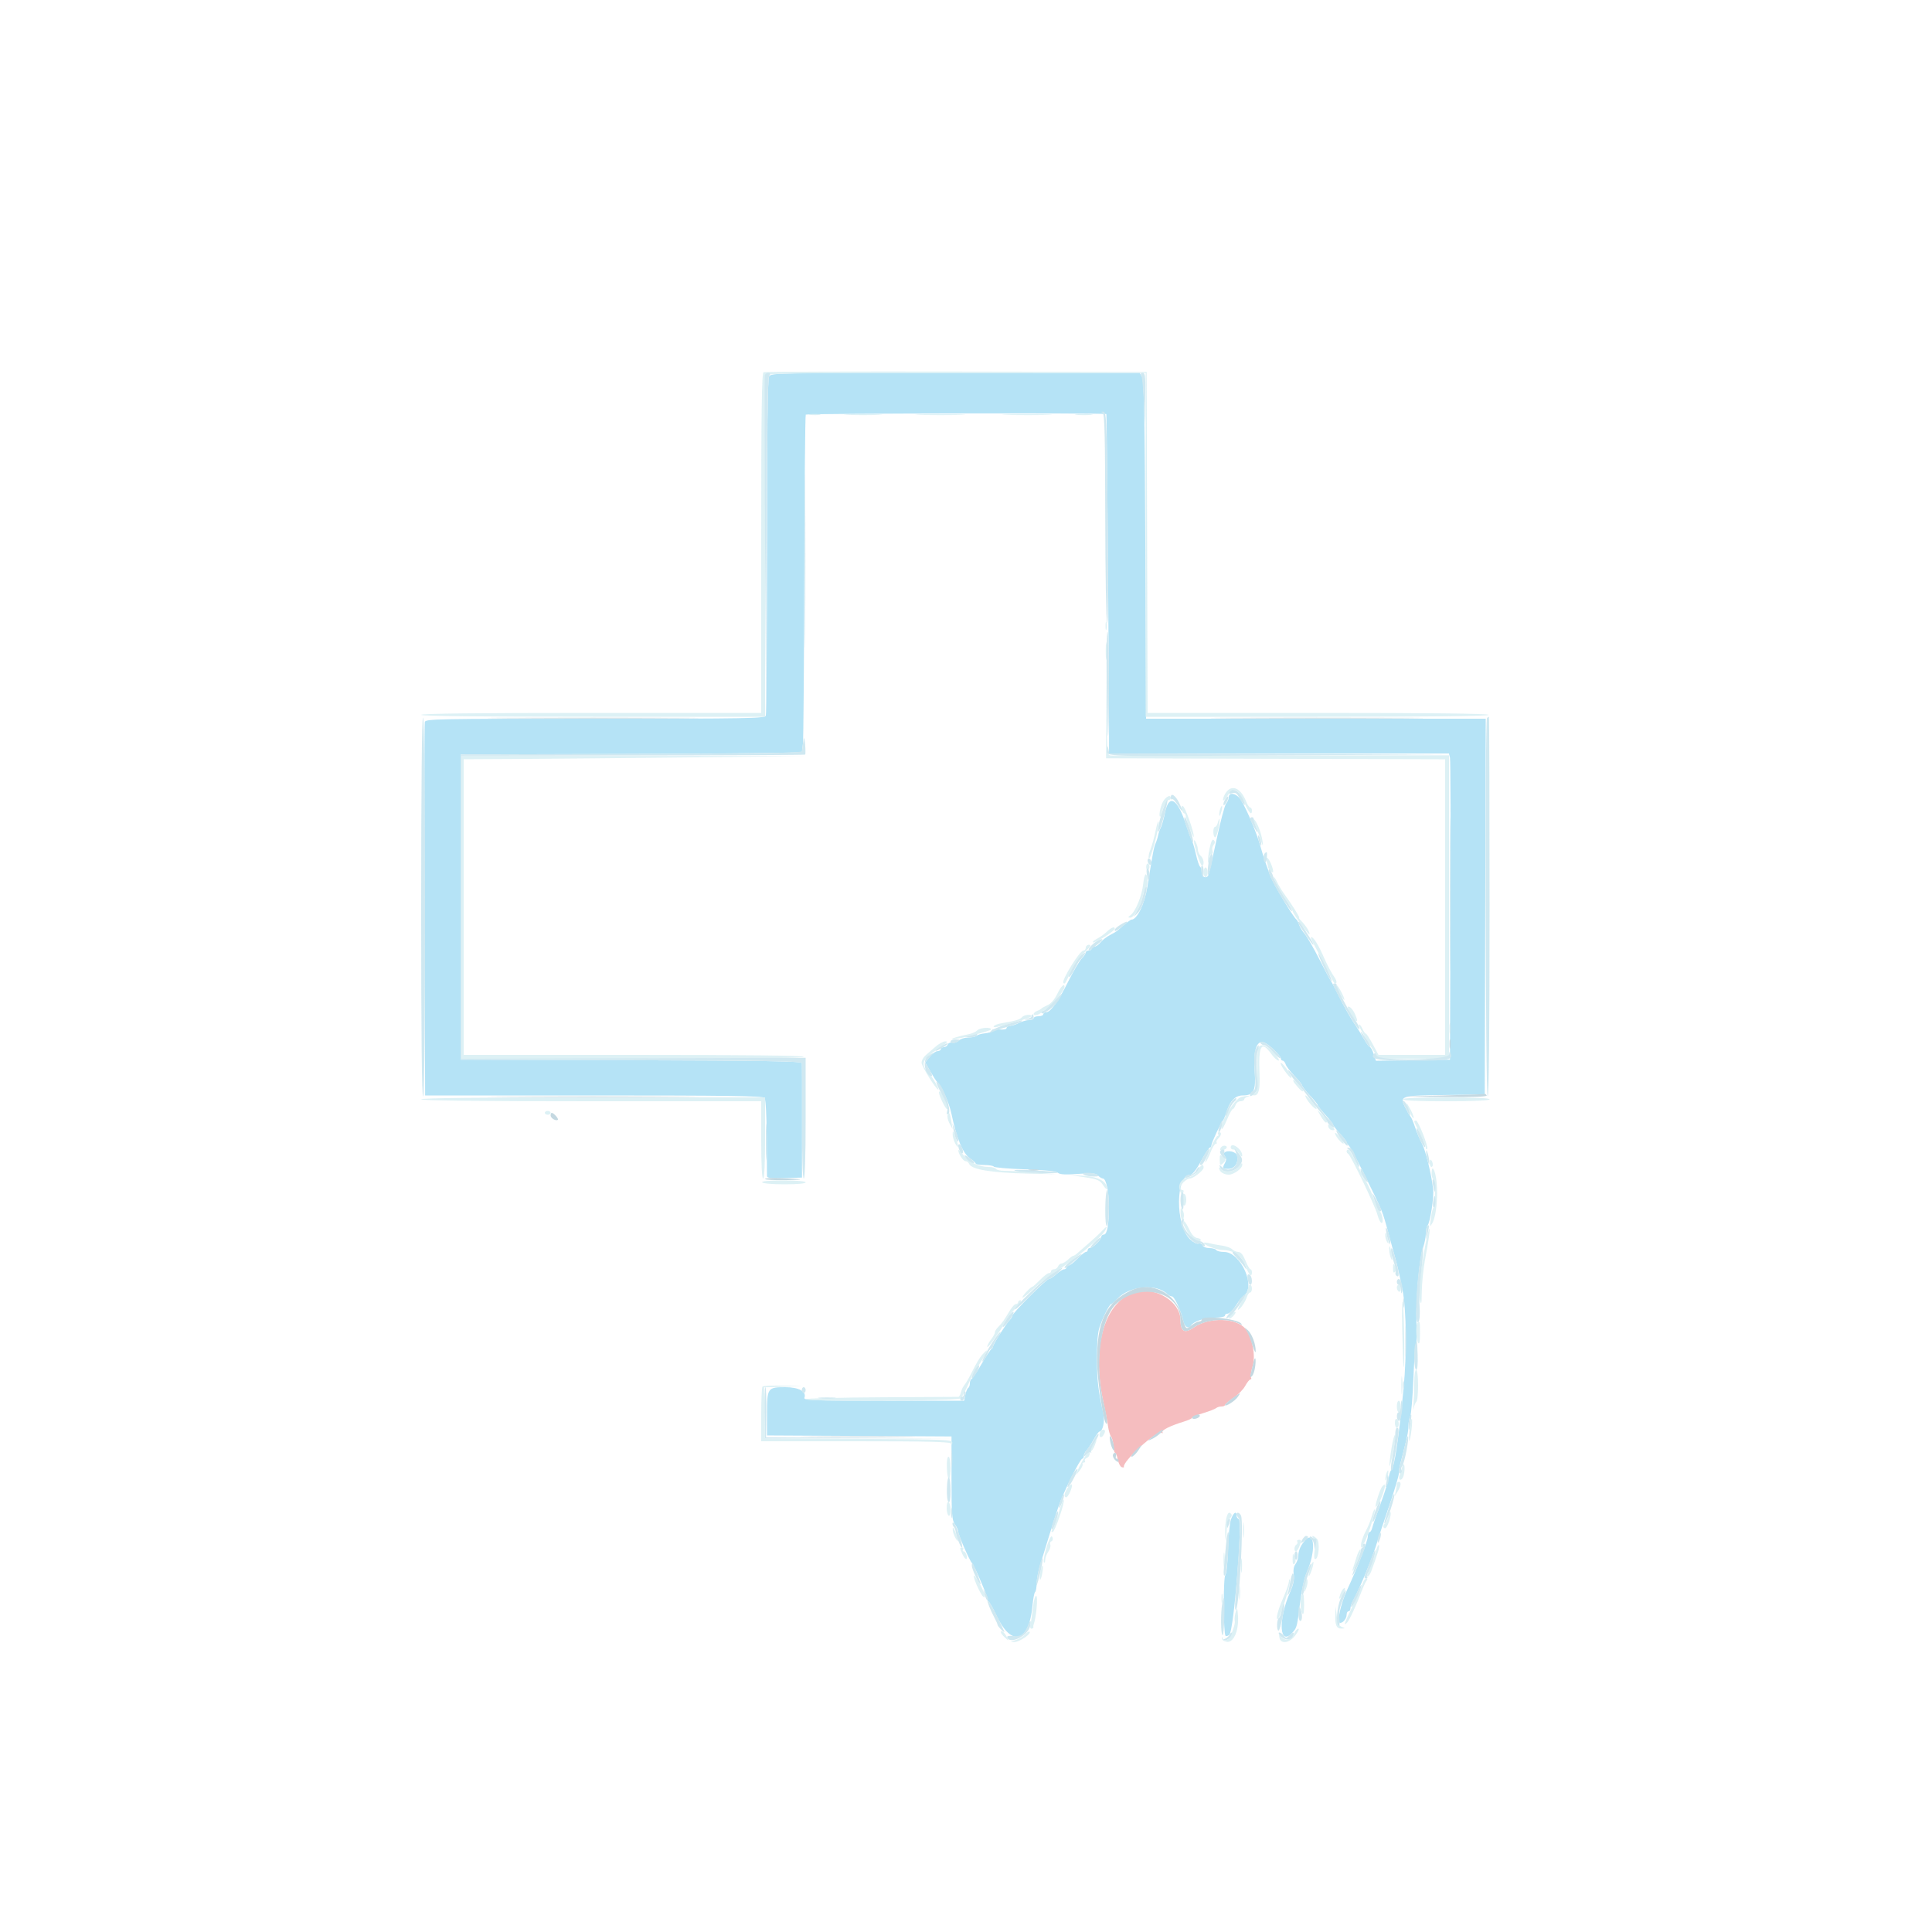 <svg id="svg" version="1.1" xmlns="http://www.w3.org/2000/svg" xmlns:xlink="http://www.w3.org/1999/xlink" width="400" height="400" viewBox="0, 0, 400,400"><g id="svgg" opacity=".3"><path id="path0" d="M159.219 77.965 C 158.936 78.492,158.800 89.957,158.800 113.141 C 158.800 132.057,158.691 147.819,158.557 148.167 C 158.338 148.738,154.851 148.800,123.204 148.800 C 90.088 148.800,88.085 148.840,87.947 149.500 C 87.866 149.885,87.849 167.435,87.908 188.500 L 88.016 226.800 122.959 226.800 C 150.434 226.800,157.987 226.907,158.301 227.300 C 158.532 227.588,158.720 231.016,158.746 235.400 C 158.771 239.580,158.794 243.232,158.796 243.515 C 158.799 243.905,159.676 244.002,162.420 243.915 L 166.040 243.800 166.056 232.200 C 166.064 225.820,166.055 220.376,166.036 220.102 C 166.008 219.710,158.513 219.583,130.700 219.502 L 95.400 219.400 95.400 187.800 L 95.400 156.200 130.700 156.098 C 150.115 156.042,166.011 155.862,166.026 155.698 C 166.040 155.534,166.137 154.770,166.241 154.000 C 166.346 153.230,166.469 137.630,166.516 119.334 C 166.562 101.038,166.702 85.966,166.826 85.841 C 167.076 85.590,228.811 85.477,229.061 85.727 C 229.178 85.844,229.689 150.025,229.613 155.100 L 229.600 156.000 264.792 156.000 L 299.985 156.000 300.203 156.900 C 300.322 157.395,300.371 171.660,300.310 188.600 L 300.200 219.400 292.534 219.509 L 284.868 219.617 284.403 218.209 C 284.147 217.434,283.805 216.800,283.643 216.800 C 283.480 216.800,282.946 216.086,282.455 215.213 C 281.965 214.340,280.962 212.733,280.227 211.641 C 279.493 210.549,278.196 208.248,277.346 206.528 C 276.496 204.807,275.710 203.309,275.600 203.199 C 275.490 203.088,274.410 201.058,273.200 198.688 C 271.990 196.317,270.600 193.911,270.111 193.340 C 269.623 192.769,269.103 191.919,268.958 191.451 C 268.812 190.983,268.575 190.510,268.433 190.400 C 267.701 189.836,263.561 182.908,262.983 181.279 C 262.616 180.246,262.174 179.040,262.002 178.600 C 261.829 178.160,261.358 176.630,260.955 175.200 C 260.179 172.453,258.258 167.874,256.970 165.703 C 256.126 164.281,254.400 163.855,254.400 165.069 C 254.400 165.436,254.157 166.021,253.859 166.369 C 253.562 166.716,252.658 170.129,251.850 173.954 C 251.042 177.778,250.285 181.063,250.167 181.254 C 249.710 181.993,248.800 181.574,248.800 180.624 C 248.800 180.087,248.650 179.555,248.468 179.442 C 248.285 179.329,247.904 178.202,247.621 176.938 C 247.338 175.674,246.950 174.361,246.759 174.020 C 246.568 173.679,246.033 172.230,245.569 170.800 C 243.773 165.263,242.009 164.255,241.194 168.300 C 240.939 169.565,240.552 170.935,240.334 171.345 C 240.115 171.755,239.865 172.475,239.777 172.945 C 239.689 173.415,239.453 174.160,239.254 174.600 C 238.908 175.361,238.648 176.735,237.552 183.600 C 236.979 187.182,235.420 190.400,234.256 190.400 C 234.039 190.400,232.964 191.242,231.447 192.600 C 231.201 192.820,230.460 193.270,229.800 193.600 C 229.140 193.930,228.272 194.605,227.871 195.100 C 227.470 195.595,226.885 196.000,226.571 196.000 C 226.257 196.000,226.000 196.180,226.000 196.400 C 226.000 196.620,225.730 196.800,225.400 196.800 C 225.070 196.800,224.800 196.980,224.800 197.200 C 224.800 197.420,224.426 197.974,223.969 198.431 C 223.512 198.888,222.223 201.093,221.104 203.331 C 219.041 207.459,217.477 209.600,216.525 209.600 C 216.236 209.600,216.000 209.780,216.000 210.000 C 216.000 210.220,215.550 210.400,215.000 210.400 C 214.450 210.400,214.000 210.580,214.000 210.800 C 214.000 211.020,213.571 211.200,213.046 211.200 C 212.521 211.200,211.576 211.469,210.946 211.798 C 210.316 212.126,209.485 212.396,209.100 212.398 C 208.715 212.399,208.400 212.599,208.400 212.842 C 208.400 213.115,207.800 213.227,206.831 213.134 C 205.907 213.046,205.290 213.153,205.331 213.392 C 205.369 213.617,204.770 213.858,204.000 213.929 C 203.230 213.999,202.429 214.224,202.220 214.429 C 202.011 214.633,201.233 214.800,200.491 214.800 C 199.750 214.800,198.859 215.084,198.512 215.431 C 198.165 215.778,197.559 215.978,197.166 215.875 C 196.773 215.772,196.356 215.939,196.238 216.244 C 196.121 216.550,195.749 216.800,195.413 216.800 C 195.076 216.800,194.800 216.980,194.800 217.200 C 194.800 217.420,194.485 217.610,194.100 217.622 C 193.715 217.634,192.985 218.170,192.478 218.813 L 191.555 219.981 192.658 221.890 C 193.265 222.941,193.876 223.890,194.015 224.000 C 194.856 224.662,196.502 228.288,196.964 230.494 C 198.055 235.710,199.351 238.827,200.844 239.827 C 201.478 240.252,201.998 240.735,201.999 240.900 C 201.999 241.065,202.799 241.200,203.776 241.200 C 204.753 241.200,205.648 241.354,205.764 241.542 C 205.881 241.730,208.771 241.978,212.188 242.093 C 216.329 242.232,218.603 242.470,219.009 242.808 C 219.457 243.179,220.561 243.242,223.169 243.045 C 226.076 242.826,226.831 242.888,227.331 243.389 C 227.668 243.725,228.127 244.000,228.353 244.000 C 229.005 244.000,229.596 246.760,229.593 249.800 C 229.590 253.557,229.222 255.600,228.548 255.600 C 228.246 255.600,228.000 255.838,228.000 256.128 C 228.000 256.715,226.218 258.400,225.597 258.400 C 225.379 258.400,225.200 258.580,225.200 258.800 C 225.200 259.020,225.029 259.200,224.819 259.200 C 224.610 259.200,223.827 259.830,223.079 260.600 C 222.331 261.370,221.512 262.000,221.260 262.000 C 221.007 262.000,220.800 262.180,220.800 262.400 C 220.800 262.620,220.573 262.800,220.296 262.800 C 220.019 262.800,219.307 263.250,218.713 263.800 C 218.120 264.350,217.424 264.800,217.166 264.800 C 216.639 264.800,209.600 271.872,209.600 272.402 C 209.600 272.590,209.363 272.981,209.074 273.271 C 208.330 274.020,205.600 278.344,205.600 278.774 C 205.600 278.972,205.462 279.193,205.292 279.267 C 205.123 279.340,204.193 280.750,203.224 282.400 C 202.256 284.050,201.315 285.460,201.132 285.533 C 200.949 285.607,200.800 286.001,200.800 286.410 C 200.800 286.818,200.643 287.250,200.452 287.368 C 200.260 287.486,199.995 288.127,199.862 288.792 L 199.620 290.000 182.967 290.000 C 168.219 290.000,166.341 289.930,166.548 289.391 C 167.039 288.112,165.383 287.200,162.571 287.200 C 158.917 287.200,158.800 287.373,158.800 292.768 L 158.800 297.192 177.900 297.296 L 197.000 297.400 197.000 306.000 C 197.000 313.547,197.086 314.721,197.700 315.589 C 198.085 316.133,198.400 316.839,198.400 317.157 C 198.400 317.781,200.811 323.269,201.230 323.600 C 201.672 323.949,204.768 331.200,204.478 331.206 C 204.325 331.209,204.392 331.344,204.627 331.506 C 204.862 331.668,205.603 332.970,206.273 334.400 C 209.418 341.107,213.045 340.150,213.764 332.422 C 213.896 331.005,214.138 329.745,214.302 329.622 C 214.466 329.500,214.617 328.680,214.638 327.800 C 214.659 326.920,214.955 325.300,215.295 324.200 C 215.636 323.100,216.466 320.400,217.139 318.200 C 217.812 316.000,218.735 313.120,219.190 311.800 C 220.193 308.890,223.629 302.000,224.078 302.000 C 224.255 302.000,224.400 301.743,224.400 301.429 C 224.400 301.114,224.635 300.619,224.922 300.329 C 225.210 300.038,225.873 299.035,226.396 298.100 C 226.919 297.165,227.465 296.400,227.609 296.400 C 228.314 296.400,228.784 294.279,228.433 292.680 C 227.359 287.786,227.153 286.042,227.113 281.531 C 227.086 278.511,227.267 275.980,227.579 275.000 C 228.222 272.986,229.698 270.000,230.050 270.000 C 230.196 270.000,230.740 269.537,231.258 268.971 C 233.780 266.218,239.417 265.657,241.693 267.933 C 241.950 268.190,242.372 268.400,242.631 268.400 C 243.147 268.400,244.552 271.441,244.988 273.500 C 245.251 274.739,246.090 275.226,246.584 274.425 C 247.105 273.582,249.453 272.800,251.461 272.800 C 252.638 272.800,253.600 272.620,253.600 272.400 C 253.600 272.180,253.793 272.000,254.029 272.000 C 254.573 272.000,255.250 271.320,256.217 269.800 C 256.637 269.140,257.200 268.462,257.467 268.293 C 260.181 266.581,256.902 259.200,253.427 259.200 C 252.668 259.200,251.936 259.020,251.800 258.800 C 251.664 258.580,251.018 258.400,250.364 258.400 C 249.699 258.400,249.078 258.147,248.954 257.825 C 248.833 257.509,248.468 257.353,248.143 257.477 C 247.806 257.606,247.050 257.223,246.385 256.586 C 243.291 253.621,243.358 243.272,246.472 243.213 C 246.887 243.205,247.722 242.129,248.656 240.400 C 249.488 238.860,250.310 237.600,250.484 237.600 C 250.658 237.600,250.800 237.393,250.800 237.140 C 250.800 236.641,252.813 232.327,253.198 232.000 C 253.328 231.890,253.689 231.006,254.002 230.036 C 254.696 227.880,255.788 226.800,257.271 226.800 C 259.586 226.800,260.063 225.838,259.766 221.775 C 259.453 217.493,260.146 215.339,261.680 215.825 C 262.645 216.132,265.200 218.572,265.200 219.187 C 265.200 219.414,265.368 219.600,265.573 219.600 C 265.778 219.600,266.056 219.946,266.190 220.370 C 266.325 220.793,267.147 221.873,268.017 222.770 C 268.888 223.667,269.600 224.558,269.600 224.751 C 269.600 224.944,270.320 225.866,271.200 226.800 C 272.080 227.734,272.800 228.619,272.800 228.765 C 272.800 228.912,273.520 229.828,274.400 230.800 C 275.280 231.772,276.000 232.690,276.000 232.840 C 276.000 232.989,276.626 233.807,277.391 234.656 C 278.156 235.505,278.786 236.322,278.791 236.471 C 278.796 236.621,279.038 236.981,279.329 237.272 C 279.844 237.786,285.067 248.191,286.020 250.600 C 286.511 251.842,286.721 252.545,287.808 256.600 C 288.162 257.920,288.634 259.630,288.856 260.400 C 289.276 261.856,289.732 263.860,290.380 267.100 C 291.185 271.128,291.284 280.387,290.598 287.400 C 289.530 298.315,288.675 303.975,288.032 304.388 C 287.851 304.505,287.614 305.230,287.505 306.000 C 287.396 306.770,286.635 309.200,285.814 311.400 C 284.993 313.600,284.228 315.805,284.114 316.300 C 284.000 316.795,283.748 317.200,283.553 317.200 C 283.359 317.200,283.200 317.583,283.200 318.050 C 283.200 318.999,281.030 324.617,278.894 329.200 C 277.534 332.117,276.721 336.000,277.469 336.000 C 278.079 336.000,278.800 335.090,278.800 334.320 C 278.800 333.924,278.980 333.600,279.200 333.600 C 279.420 333.600,279.600 333.328,279.600 332.995 C 279.600 332.662,279.772 332.077,279.982 331.695 C 281.576 328.800,284.310 322.166,285.214 319.000 C 285.403 318.340,286.467 315.139,287.578 311.887 C 288.690 308.635,289.600 305.596,289.600 305.134 C 289.600 304.671,289.769 303.642,289.976 302.846 C 291.371 297.479,291.600 296.409,291.600 295.247 C 291.600 294.532,291.765 293.638,291.967 293.261 C 292.170 292.883,292.465 289.390,292.624 285.498 C 292.783 281.607,293.023 278.491,293.157 278.574 C 293.290 278.658,293.338 276.628,293.263 274.063 C 293.108 268.802,293.831 260.582,294.653 258.250 C 294.954 257.397,295.200 256.128,295.200 255.430 C 295.200 254.731,295.352 253.989,295.538 253.780 C 296.097 253.152,296.913 247.871,296.712 246.178 C 296.332 242.976,295.152 238.159,294.414 236.794 C 293.996 236.020,293.351 234.490,292.980 233.394 C 292.609 232.297,292.192 231.310,292.053 231.200 C 291.914 231.090,291.462 230.335,291.049 229.522 C 289.694 226.855,289.767 226.829,299.084 226.708 L 307.400 226.600 307.502 187.700 L 307.604 148.800 272.443 148.800 L 237.282 148.800 237.131 113.900 C 237.016 87.167,236.865 78.794,236.486 78.119 L 235.992 77.237 197.814 77.210 C 160.322 77.184,159.630 77.197,159.219 77.965 M253.470 238.663 C 253.325 238.808,253.398 239.156,253.631 239.438 C 253.930 239.798,253.929 240.185,253.628 240.748 C 253.013 241.896,253.072 242.000,254.336 242.000 C 255.624 242.000,256.496 240.655,256.126 239.240 C 255.911 238.416,254.109 238.025,253.470 238.663 M254.867 314.565 C 254.596 315.316,254.320 318.096,254.254 320.744 C 254.186 323.456,253.943 325.787,253.696 326.084 C 253.236 326.639,253.273 338.207,253.737 338.670 C 253.871 338.804,254.224 338.712,254.521 338.466 C 255.440 337.703,257.301 314.767,256.466 314.489 C 256.210 314.403,256.000 314.078,256.000 313.767 C 256.000 312.734,255.368 313.179,254.867 314.565 M270.355 318.763 C 269.416 319.691,268.800 321.012,268.800 322.097 C 268.800 322.620,268.539 323.396,268.220 323.824 C 267.846 324.323,267.717 325.102,267.856 326.007 C 268.008 326.992,267.783 328.070,267.108 329.607 C 264.518 335.493,264.895 341.119,267.664 337.926 C 268.529 336.929,268.558 336.808,269.223 331.400 C 269.506 329.098,270.104 326.512,270.632 325.309 C 272.397 321.282,272.213 316.928,270.355 318.763 " stroke="none" fill="#06a1e1" fill-rule="evenodd"></path><path id="path1" d="M235.400 267.448 C 228.760 269.051,225.865 278.643,228.472 290.400 C 228.838 292.050,229.249 294.201,229.386 295.180 C 229.523 296.159,229.819 297.182,230.044 297.453 C 230.269 297.724,230.486 298.587,230.527 299.371 C 230.567 300.155,230.727 300.797,230.882 300.798 C 231.037 300.799,231.280 301.418,231.421 302.172 C 231.563 302.927,231.929 303.641,232.235 303.758 C 232.540 303.875,232.748 303.843,232.697 303.686 C 232.342 302.606,239.536 296.066,240.454 296.633 C 240.718 296.797,240.817 296.752,240.681 296.530 C 240.424 296.115,242.265 295.198,245.100 294.327 C 246.035 294.040,246.800 293.686,246.800 293.540 C 246.800 293.394,247.835 292.959,249.100 292.574 C 250.365 292.190,251.571 291.723,251.780 291.537 C 251.989 291.352,252.484 291.200,252.880 291.200 C 253.276 291.200,253.604 291.065,253.609 290.900 C 253.614 290.735,254.398 290.076,255.352 289.436 C 256.306 288.796,257.411 287.671,257.806 286.936 C 258.202 286.201,258.688 285.600,258.887 285.600 C 259.085 285.600,259.138 285.424,259.005 285.209 C 258.873 284.994,259.034 283.907,259.365 282.795 C 259.991 280.686,259.266 276.922,257.895 275.165 C 256.049 272.799,250.307 272.634,247.138 274.856 C 245.258 276.174,244.402 275.677,244.399 273.267 C 244.393 269.630,239.492 266.460,235.400 267.448 " stroke="none" fill="#df2027" fill-rule="evenodd"></path><path id="path2" d="M158.100 77.064 C 157.705 77.224,157.600 84.675,157.600 112.433 L 157.600 147.600 122.400 147.600 C 99.200 147.600,87.200 147.736,87.200 148.000 C 87.200 148.264,99.335 148.400,122.804 148.400 L 158.408 148.400 158.400 113.300 C 158.395 93.995,158.393 77.975,158.396 77.700 C 158.399 77.303,166.549 77.200,197.800 77.200 L 237.200 77.200 237.200 112.800 L 237.200 148.400 272.824 148.400 C 296.471 148.400,308.364 148.266,308.200 148.000 C 308.038 147.738,295.797 147.600,272.779 147.600 L 237.604 147.600 237.502 112.300 L 237.400 77.000 198.000 76.931 C 176.330 76.892,158.375 76.952,158.100 77.064 M167.705 85.887 C 168.314 85.979,169.214 85.977,169.705 85.882 C 170.197 85.787,169.700 85.711,168.600 85.714 C 167.500 85.717,167.097 85.795,167.705 85.887 M175.519 85.898 C 177.344 85.972,180.224 85.972,181.919 85.897 C 183.614 85.822,182.120 85.761,178.600 85.762 C 175.080 85.762,173.694 85.824,175.519 85.898 M190.522 85.899 C 192.899 85.970,196.679 85.969,198.922 85.898 C 201.165 85.827,199.220 85.769,194.600 85.769 C 189.980 85.770,188.145 85.828,190.522 85.899 M208.522 85.899 C 210.899 85.970,214.679 85.969,216.922 85.898 C 219.165 85.827,217.220 85.769,212.600 85.769 C 207.980 85.770,206.145 85.828,208.522 85.899 M222.900 85.891 C 223.725 85.978,225.075 85.978,225.900 85.891 C 226.725 85.805,226.050 85.734,224.400 85.734 C 222.750 85.734,222.075 85.805,222.900 85.891 M228.893 129.600 C 228.893 130.370,228.975 130.685,229.076 130.300 C 229.176 129.915,229.176 129.285,229.076 128.900 C 228.975 128.515,228.893 128.830,228.893 129.600 M228.934 134.800 C 228.934 136.450,229.005 137.125,229.091 136.300 C 229.178 135.475,229.178 134.125,229.091 133.300 C 229.005 132.475,228.934 133.150,228.934 134.800 M228.987 148.600 L 229.000 157.000 264.100 157.102 L 299.200 157.204 299.200 187.802 L 299.200 218.400 292.300 218.399 L 285.400 218.397 284.214 216.199 C 283.562 214.989,282.916 214.000,282.778 214.000 C 282.641 214.000,282.313 213.527,282.049 212.948 C 281.786 212.370,281.467 211.999,281.341 212.125 C 281.216 212.251,282.077 213.891,283.256 215.769 L 285.400 219.184 292.700 219.192 L 300.000 219.200 300.000 187.790 L 300.000 156.379 265.500 156.400 C 246.525 156.412,230.599 156.417,230.108 156.411 C 229.220 156.400,229.216 156.371,229.095 148.300 L 228.974 140.200 228.987 148.600 M95.600 187.827 L 95.600 219.200 131.000 219.200 C 154.333 219.200,166.400 219.064,166.400 218.800 C 166.400 218.536,154.400 218.400,131.200 218.400 L 96.000 218.400 96.000 187.800 L 96.000 157.200 106.900 157.142 C 112.895 157.110,128.870 156.963,142.400 156.815 L 167.000 156.545 131.300 156.500 L 95.600 156.454 95.600 187.827 M253.823 164.089 C 253.480 164.578,253.203 165.253,253.207 165.589 C 253.210 165.925,253.588 165.615,254.046 164.900 C 255.332 162.893,256.255 163.181,257.522 165.987 C 258.578 168.324,259.200 168.997,259.200 167.800 C 259.200 167.470,259.042 167.200,258.849 167.200 C 258.655 167.200,258.266 166.615,257.983 165.900 C 256.893 163.147,255.046 162.343,253.823 164.089 M241.096 165.500 C 240.314 166.372,239.663 169.455,240.351 169.030 C 240.605 168.873,240.723 168.599,240.613 168.421 C 240.350 167.995,241.552 165.600,242.029 165.600 C 242.233 165.600,242.400 165.420,242.400 165.200 C 242.400 164.585,241.792 164.724,241.096 165.500 M244.678 167.577 C 244.796 168.030,245.022 168.400,245.180 168.400 C 245.338 168.400,245.479 168.625,245.494 168.900 C 245.538 169.716,247.140 173.854,247.159 173.200 C 247.189 172.149,245.368 167.056,244.906 166.902 C 244.636 166.812,244.547 167.075,244.678 167.577 M252.649 167.415 C 252.512 167.773,252.415 168.366,252.434 168.733 C 252.453 169.100,252.627 168.869,252.821 168.220 C 253.198 166.958,253.065 166.333,252.649 167.415 M239.253 172.000 C 238.962 173.430,238.472 175.204,238.164 175.942 C 237.857 176.681,237.721 177.473,237.863 177.702 C 238.179 178.213,240.041 171.319,239.890 170.200 C 239.831 169.760,239.544 170.570,239.253 172.000 M252.116 170.400 C 252.001 170.840,251.748 171.200,251.553 171.200 C 251.109 171.200,251.085 173.082,251.526 173.354 C 251.705 173.465,252.033 172.665,252.256 171.578 C 252.648 169.666,252.541 168.773,252.116 170.400 M259.510 170.100 C 259.735 170.375,260.301 171.770,260.769 173.200 C 261.431 175.225,261.570 175.446,261.397 174.200 C 261.128 172.261,260.025 169.600,259.490 169.600 C 259.250 169.600,259.258 169.790,259.510 170.100 M250.407 175.766 C 250.150 177.005,250.029 178.239,250.138 178.509 C 250.247 178.779,250.351 178.505,250.368 177.900 C 250.386 177.295,250.599 176.800,250.843 176.800 C 251.087 176.800,251.174 176.509,251.036 176.149 C 250.899 175.791,250.998 175.244,251.256 174.932 C 251.588 174.532,251.601 174.241,251.300 173.940 C 250.999 173.639,250.738 174.174,250.407 175.766 M247.206 174.174 C 247.191 175.084,248.540 179.200,248.853 179.200 C 249.428 179.200,249.243 177.734,248.600 177.200 C 248.270 176.926,247.997 176.319,247.994 175.851 C 247.988 175.038,247.219 173.400,247.206 174.174 M262.205 178.300 C 262.365 178.685,262.504 179.188,262.514 179.418 C 262.538 179.934,263.600 180.969,263.600 180.475 C 263.600 179.644,262.689 177.600,262.318 177.600 C 262.090 177.600,262.040 177.904,262.205 178.300 M237.308 179.572 C 237.340 179.997,237.509 180.256,237.683 180.149 C 238.127 179.875,238.080 178.800,237.625 178.800 C 237.419 178.800,237.276 179.148,237.308 179.572 M249.200 180.600 C 249.200 181.150,249.380 181.600,249.600 181.600 C 249.820 181.600,250.000 181.150,250.000 180.600 C 250.000 180.050,249.820 179.600,249.600 179.600 C 249.380 179.600,249.200 180.050,249.200 180.600 M236.687 182.980 C 236.435 185.421,235.140 188.653,234.097 189.446 C 233.502 189.897,233.492 189.976,234.026 189.987 C 234.802 190.003,236.237 187.510,236.611 185.496 C 236.765 184.668,237.050 183.893,237.245 183.772 C 237.701 183.490,237.709 181.314,237.255 181.034 C 237.065 180.917,236.809 181.792,236.687 182.980 M263.840 182.000 C 263.971 182.550,264.871 184.198,265.839 185.662 C 266.808 187.126,267.600 188.433,267.600 188.567 C 267.600 189.047,270.901 193.632,271.102 193.431 C 271.337 193.197,270.379 191.636,269.399 190.656 C 269.038 190.295,268.849 190.000,268.978 190.000 C 269.197 190.000,267.336 187.056,265.710 184.828 C 265.319 184.294,264.685 183.214,264.301 182.428 C 263.831 181.468,263.680 181.328,263.840 182.000 M229.155 192.909 C 228.630 193.408,227.688 194.078,227.063 194.396 C 226.437 194.715,226.108 195.036,226.332 195.111 C 226.798 195.266,230.782 192.755,230.793 192.300 C 230.806 191.739,230.112 191.997,229.155 192.909 M272.221 195.900 C 272.820 196.945,273.933 199.060,274.695 200.600 C 276.269 203.783,276.302 203.831,276.672 203.462 C 276.821 203.312,276.580 202.697,276.137 202.095 C 275.693 201.493,274.814 199.830,274.184 198.400 C 272.932 195.560,271.986 194.032,271.466 194.013 C 271.282 194.006,271.622 194.855,272.221 195.900 M224.800 196.200 C 224.800 196.530,224.575 196.801,224.300 196.803 C 223.548 196.807,219.701 203.035,220.165 203.498 C 220.467 203.800,220.459 203.813,221.756 201.104 C 222.360 199.841,223.608 198.088,224.528 197.208 C 225.738 196.051,226.007 195.607,225.500 195.604 C 225.115 195.602,224.800 195.870,224.800 196.200 M218.881 205.808 C 218.349 206.904,217.569 207.807,216.901 208.100 C 216.296 208.366,215.710 208.691,215.600 208.821 C 215.490 208.952,215.085 209.175,214.700 209.317 C 214.315 209.459,214.000 209.755,214.000 209.975 C 214.000 210.364,215.199 210.098,215.600 209.620 C 215.710 209.489,216.299 209.064,216.908 208.676 C 218.001 207.981,220.400 205.001,220.400 204.340 C 220.400 203.470,219.678 204.167,218.881 205.808 M277.328 205.572 C 277.801 206.437,278.244 207.089,278.312 207.022 C 278.518 206.815,277.072 204.000,276.759 204.000 C 276.598 204.000,276.854 204.708,277.328 205.572 M279.477 209.631 C 280.555 211.467,281.345 212.034,280.790 210.573 C 280.275 209.220,279.648 208.400,279.128 208.400 C 278.923 208.400,279.080 208.954,279.477 209.631 M211.614 210.583 C 211.199 211.084,210.346 211.336,207.296 211.863 C 206.579 211.987,205.889 212.256,205.763 212.460 C 205.495 212.893,206.610 212.668,210.700 211.463 C 212.295 210.994,213.600 210.511,213.600 210.390 C 213.600 209.927,212.032 210.079,211.614 210.583 M202.315 213.342 C 202.017 213.640,201.239 213.988,200.587 214.114 C 198.554 214.509,196.573 215.116,197.176 215.159 C 198.195 215.232,205.200 213.452,205.200 213.120 C 205.200 212.585,202.895 212.763,202.315 213.342 M193.699 216.700 C 193.014 217.305,192.082 218.113,191.627 218.496 C 191.172 218.879,190.800 219.570,190.800 220.033 C 190.800 220.747,193.823 225.600,194.268 225.600 C 194.562 225.600,193.107 223.067,192.342 222.246 C 190.439 220.202,190.797 219.398,194.778 216.773 C 196.074 215.918,196.338 215.600,195.750 215.600 C 195.307 215.600,194.384 216.095,193.699 216.700 M260.524 216.900 C 260.346 217.175,260.244 219.327,260.298 221.681 C 260.382 225.395,260.303 226.017,259.698 226.369 C 259.060 226.741,259.058 226.777,259.673 226.788 C 260.594 226.804,260.899 225.600,260.771 222.459 C 260.523 216.391,261.123 215.338,263.200 218.200 C 263.750 218.958,264.432 219.583,264.716 219.589 C 265.000 219.595,264.566 218.880,263.752 218.000 C 262.252 216.379,261.112 215.991,260.524 216.900 M265.874 221.543 C 266.493 222.438,267.138 223.176,267.306 223.185 C 267.767 223.208,265.819 220.273,265.245 220.082 C 264.972 219.991,265.254 220.648,265.874 221.543 M268.051 224.298 C 269.013 225.522,269.633 226.100,269.803 225.930 C 270.017 225.717,268.201 223.600,267.804 223.600 C 267.638 223.600,267.749 223.914,268.051 224.298 M194.400 226.192 C 194.400 226.809,195.746 229.600,196.043 229.600 C 196.552 229.600,196.499 229.362,195.592 227.584 C 194.875 226.179,194.400 225.624,194.400 226.192 M270.272 227.000 C 270.622 227.976,272.295 229.838,272.573 229.561 C 272.683 229.450,272.146 228.649,271.379 227.780 C 270.580 226.874,270.108 226.541,270.272 227.000 M257.028 227.090 C 255.630 227.446,252.502 232.507,252.915 233.745 C 252.992 233.976,253.481 233.138,254.001 231.883 C 254.521 230.627,255.082 229.600,255.247 229.600 C 255.411 229.600,255.660 229.240,255.800 228.800 C 255.940 228.360,256.402 228.000,256.827 228.000 C 257.252 228.000,257.600 227.833,257.600 227.629 C 257.600 227.425,257.915 227.176,258.300 227.076 C 258.752 226.958,258.788 226.893,258.400 226.893 C 258.070 226.893,257.453 226.981,257.028 227.090 M87.200 227.600 C 87.200 227.864,99.200 228.000,122.400 228.000 L 157.600 228.000 157.600 236.000 C 157.600 241.067,157.747 244.000,158.000 244.000 C 158.254 244.000,158.400 240.933,158.400 235.600 L 158.400 227.200 122.800 227.200 C 99.333 227.200,87.200 227.336,87.200 227.600 M290.400 227.600 C 290.400 227.855,293.667 228.000,299.400 228.000 C 305.133 228.000,308.400 227.855,308.400 227.600 C 308.400 227.345,305.133 227.200,299.400 227.200 C 293.667 227.200,290.400 227.345,290.400 227.600 M291.218 228.451 C 291.180 228.980,292.457 231.676,292.652 231.481 C 292.765 231.368,292.493 230.584,292.047 229.738 C 291.600 228.892,291.227 228.313,291.218 228.451 M112.800 230.400 C 112.800 230.620,113.070 230.800,113.400 230.800 C 113.730 230.800,114.000 230.620,114.000 230.400 C 114.000 230.180,113.730 230.000,113.400 230.000 C 113.070 230.000,112.800 230.180,112.800 230.400 M273.464 231.097 C 273.869 231.811,274.335 232.396,274.500 232.397 C 275.090 232.402,274.783 231.724,273.764 230.770 L 272.727 229.800 273.464 231.097 M196.195 230.869 C 196.072 231.190,196.256 231.981,196.603 232.626 L 197.236 233.800 196.965 232.200 C 196.648 230.328,196.500 230.073,196.195 230.869 M292.800 232.188 C 292.800 232.291,293.340 233.439,294.000 234.738 C 294.660 236.036,295.200 237.332,295.200 237.616 C 295.200 237.901,295.319 238.014,295.464 237.869 C 295.808 237.526,293.643 232.000,293.165 232.000 C 292.964 232.000,292.800 232.085,292.800 232.188 M275.055 233.400 C 275.182 233.730,275.558 234.000,275.892 234.000 C 276.385 234.000,276.405 233.888,276.000 233.400 C 275.726 233.070,275.350 232.800,275.164 232.800 C 274.977 232.800,274.929 233.070,275.055 233.400 M197.232 234.800 C 197.230 235.350,197.486 236.250,197.800 236.800 C 198.539 238.092,198.544 237.433,197.812 235.400 C 197.355 234.132,197.234 234.007,197.232 234.800 M252.200 234.800 C 252.336 235.020,252.283 235.200,252.083 235.200 C 251.883 235.200,251.160 236.466,250.477 238.013 C 249.793 239.560,249.392 240.728,249.586 240.609 C 249.779 240.489,250.246 239.584,250.623 238.596 C 251.000 237.608,251.494 236.800,251.721 236.800 C 251.948 236.800,252.022 236.689,251.886 236.552 C 251.750 236.416,251.900 236.043,252.219 235.724 C 252.901 235.042,252.977 234.400,252.376 234.400 C 252.143 234.400,252.064 234.580,252.200 234.800 M276.414 234.639 C 276.397 235.172,277.932 237.001,278.185 236.748 C 278.284 236.650,277.929 236.036,277.397 235.384 C 276.864 234.733,276.422 234.397,276.414 234.639 M252.673 237.755 C 252.523 238.144,252.690 238.249,253.230 238.108 C 254.116 237.876,254.274 237.200,253.443 237.200 C 253.136 237.200,252.790 237.450,252.673 237.755 M254.800 237.600 C 254.800 237.820,255.060 238.000,255.377 238.000 C 255.695 238.000,256.235 238.400,256.577 238.889 C 256.982 239.467,257.196 239.572,257.187 239.189 C 257.159 237.864,254.800 236.294,254.800 237.600 M198.400 238.104 C 198.400 238.845,199.400 240.400,199.877 240.400 C 200.178 240.400,200.522 240.652,200.640 240.961 C 201.087 242.124,205.214 242.809,212.800 242.980 L 218.600 243.110 214.000 242.745 C 211.470 242.544,208.738 242.388,207.928 242.397 C 207.119 242.407,206.343 242.232,206.205 242.008 C 206.066 241.783,205.355 241.600,204.625 241.600 C 202.713 241.600,200.727 240.654,199.482 239.152 C 198.887 238.433,198.400 237.962,198.400 238.104 M278.800 238.367 C 278.800 238.568,278.940 238.793,279.112 238.867 C 279.618 239.083,284.694 249.647,285.183 251.500 C 285.429 252.435,285.823 253.200,286.059 253.200 C 286.511 253.200,286.170 251.177,285.655 250.804 C 285.500 250.692,284.867 249.290,284.247 247.689 C 283.628 246.088,282.868 244.526,282.560 244.217 C 282.252 243.909,282.000 243.543,282.000 243.403 C 282.000 242.790,279.481 238.000,279.158 238.000 C 278.961 238.000,278.800 238.165,278.800 238.367 M252.533 240.061 C 252.533 241.349,252.636 241.421,253.396 240.661 C 253.848 240.209,253.822 240.025,253.234 239.522 C 252.590 238.970,252.533 239.014,252.533 240.061 M296.000 240.733 C 296.000 241.210,296.164 241.600,296.365 241.600 C 296.771 241.600,296.711 240.577,296.278 240.145 C 296.125 239.992,296.000 240.257,296.000 240.733 M256.312 241.672 C 255.516 242.668,253.330 242.850,252.771 241.967 C 252.574 241.655,252.409 241.589,252.406 241.820 C 252.395 242.557,253.327 243.200,254.405 243.200 C 255.437 243.200,257.200 241.929,257.200 241.184 C 257.200 240.639,257.088 240.701,256.312 241.672 M247.953 242.342 C 247.545 243.061,246.854 243.569,246.075 243.725 C 244.501 244.040,243.749 245.331,244.359 246.669 C 244.601 247.202,244.800 248.079,244.800 248.619 C 244.800 249.158,244.980 249.600,245.200 249.600 C 245.420 249.600,245.600 249.060,245.600 248.400 C 245.600 247.740,245.409 247.200,245.176 247.200 C 244.943 247.200,244.864 247.020,245.000 246.800 C 245.136 246.580,245.057 246.400,244.824 246.400 C 244.591 246.400,244.400 246.158,244.400 245.862 C 244.400 245.214,245.670 244.000,246.348 244.000 C 247.090 244.000,249.200 242.317,249.200 241.725 C 249.200 240.857,248.640 241.134,247.953 242.342 M296.400 242.976 C 296.400 243.513,296.567 244.056,296.770 244.181 C 297.209 244.453,297.247 249.710,296.812 250.000 C 296.646 250.110,296.393 251.100,296.248 252.200 C 296.000 254.085,296.018 254.143,296.566 253.200 C 297.352 251.849,297.754 247.772,297.415 244.600 C 297.149 242.121,296.400 240.922,296.400 242.976 M224.509 243.726 C 227.277 244.148,227.703 244.331,228.406 245.400 C 228.840 246.060,229.196 246.385,229.197 246.122 C 229.206 244.632,227.419 243.634,224.400 243.442 L 221.400 243.251 224.509 243.726 M157.800 244.800 C 157.940 245.027,159.937 245.200,162.424 245.200 C 165.075 245.200,166.800 245.042,166.800 244.800 C 166.800 244.556,164.992 244.400,162.176 244.400 C 159.196 244.400,157.641 244.542,157.800 244.800 M244.412 251.113 C 244.388 253.732,247.702 258.252,248.592 256.814 C 248.713 256.618,248.405 256.399,247.907 256.329 C 247.305 256.243,246.754 255.666,246.257 254.600 C 245.846 253.720,245.370 252.946,245.198 252.881 C 245.026 252.815,244.973 252.425,245.081 252.013 C 245.188 251.602,245.085 250.936,244.850 250.533 C 244.486 249.906,244.423 249.990,244.412 251.113 M228.112 254.900 C 227.655 255.395,226.445 256.520,225.425 257.400 C 224.404 258.280,223.319 259.225,223.013 259.500 C 222.707 259.775,222.347 260.000,222.212 260.000 C 222.077 260.000,221.580 260.360,221.108 260.800 C 220.636 261.240,220.032 261.600,219.767 261.600 C 219.502 261.600,219.182 261.870,219.055 262.200 C 218.929 262.530,218.549 262.800,218.213 262.800 C 217.876 262.800,217.600 262.980,217.600 263.200 C 217.600 263.420,217.393 263.600,217.140 263.600 C 216.888 263.600,216.069 264.230,215.321 265.000 C 214.573 265.770,213.872 266.400,213.763 266.400 C 213.400 266.400,211.512 268.445,211.700 268.634 C 211.802 268.735,212.766 267.989,213.843 266.975 C 214.919 265.962,216.778 264.491,217.974 263.707 C 223.021 260.396,227.971 256.295,228.845 254.700 C 229.365 253.751,229.111 253.820,228.112 254.900 M295.078 257.900 C 294.034 263.454,293.625 267.680,293.986 269.200 C 294.258 270.347,294.327 270.022,294.367 267.400 C 294.394 265.640,294.681 262.760,295.005 261.000 C 295.866 256.320,296.133 254.400,295.922 254.400 C 295.820 254.400,295.440 255.975,295.078 257.900 M286.806 255.833 C 286.809 256.255,286.995 256.870,287.218 257.200 C 287.515 257.638,287.552 257.476,287.356 256.600 C 287.027 255.129,286.798 254.810,286.806 255.833 M249.200 257.348 C 249.200 257.737,252.012 258.800,253.041 258.800 C 255.365 258.800,257.110 259.972,257.850 262.032 C 258.538 263.945,259.200 264.616,259.200 263.400 C 259.200 263.070,259.065 262.799,258.900 262.799 C 258.735 262.798,258.267 261.988,257.860 260.999 C 257.364 259.792,256.880 259.200,256.389 259.200 C 255.986 259.200,255.409 258.952,255.107 258.649 C 254.804 258.347,253.846 258.001,252.978 257.882 C 252.110 257.762,250.905 257.539,250.300 257.386 C 249.695 257.232,249.200 257.215,249.200 257.348 M287.628 258.833 C 287.644 259.365,287.819 260.160,288.019 260.600 C 288.271 261.158,288.307 260.915,288.138 259.800 C 287.855 257.943,287.587 257.436,287.628 258.833 M288.412 262.580 C 288.403 263.441,288.520 263.640,288.841 263.319 C 289.158 263.002,289.161 262.668,288.854 262.139 C 288.477 261.491,288.423 261.546,288.412 262.580 M258.400 266.656 C 258.400 267.016,257.862 268.186,257.204 269.256 C 256.546 270.325,256.141 271.194,256.304 271.187 C 256.721 271.170,257.830 269.572,258.169 268.500 C 258.326 268.005,258.622 267.600,258.827 267.600 C 259.032 267.600,259.200 267.240,259.200 266.800 C 259.200 266.360,259.020 266.000,258.800 266.000 C 258.580 266.000,258.400 266.295,258.400 266.656 M289.200 266.576 C 289.200 266.893,289.380 267.264,289.600 267.400 C 289.820 267.536,290.000 267.277,290.000 266.824 C 290.000 266.371,289.820 266.000,289.600 266.000 C 289.380 266.000,289.200 266.259,289.200 266.576 M290.309 275.200 C 290.394 279.270,290.525 282.780,290.600 283.000 C 290.868 283.784,290.725 271.763,290.443 269.800 C 290.285 268.700,290.225 271.130,290.309 275.200 M210.800 269.600 C 210.800 269.820,210.575 270.000,210.300 270.000 C 210.025 270.001,209.316 270.863,208.724 271.917 C 208.132 272.970,207.277 274.168,206.824 274.578 C 206.371 274.988,206.000 275.542,206.000 275.808 C 206.000 276.074,205.640 276.750,205.200 277.309 C 204.760 277.869,204.400 278.552,204.400 278.828 C 204.400 279.372,207.075 275.690,207.976 273.907 C 208.279 273.305,208.889 272.405,209.331 271.907 C 209.772 271.408,210.495 270.595,210.936 270.100 C 211.382 269.600,211.531 269.200,211.270 269.200 C 211.011 269.200,210.800 269.380,210.800 269.600 M254.792 272.210 C 254.019 273.141,254.571 273.317,255.398 272.402 C 255.797 271.961,255.938 271.600,255.711 271.600 C 255.484 271.600,255.070 271.874,254.792 272.210 M293.467 273.867 C 293.062 274.272,293.160 277.319,293.600 278.000 C 293.873 278.423,293.990 277.862,293.994 276.100 C 294.000 273.581,293.953 273.381,293.467 273.867 M203.340 280.500 C 202.900 280.995,202.014 282.475,201.370 283.788 C 200.727 285.102,199.975 286.419,199.701 286.716 C 199.426 287.013,199.091 287.693,198.957 288.228 C 198.823 288.763,198.598 289.202,198.457 289.203 C 198.315 289.205,191.135 289.246,182.500 289.293 C 173.865 289.340,166.800 289.519,166.800 289.689 C 166.800 290.254,198.391 290.067,198.947 289.500 C 199.217 289.225,199.969 287.771,200.619 286.270 C 201.268 284.768,202.096 283.221,202.457 282.832 C 203.121 282.119,204.541 279.600,204.280 279.600 C 204.203 279.600,203.780 280.005,203.340 280.500 M292.800 286.344 C 292.800 287.853,292.732 289.878,292.650 290.844 C 292.567 291.810,292.581 292.150,292.681 291.600 C 292.780 291.050,293.028 290.429,293.231 290.220 C 293.736 289.700,293.707 283.600,293.200 283.600 C 292.972 283.600,292.800 284.781,292.800 286.344 M290.134 286.800 C 290.134 288.450,290.205 289.125,290.291 288.300 C 290.378 287.475,290.378 286.125,290.291 285.300 C 290.205 284.475,290.134 285.150,290.134 286.800 M157.867 287.067 C 157.720 287.213,157.600 289.823,157.600 292.867 L 157.600 298.400 177.167 298.400 C 192.446 298.400,196.778 298.510,196.935 298.900 C 197.056 299.200,197.149 299.122,197.168 298.704 C 197.198 298.053,195.943 298.001,177.791 297.904 L 158.381 297.800 158.291 292.513 L 158.200 287.225 162.200 287.097 L 166.200 286.969 162.167 286.884 C 159.948 286.838,158.013 286.920,157.867 287.067 M289.200 291.200 C 289.200 291.860,289.380 292.400,289.600 292.400 C 289.820 292.400,290.000 291.860,290.000 291.200 C 290.000 290.540,289.820 290.000,289.600 290.000 C 289.380 290.000,289.200 290.540,289.200 291.200 M288.800 294.576 C 288.800 295.139,288.980 295.600,289.200 295.600 C 289.420 295.600,289.600 295.251,289.600 294.824 C 289.600 294.397,289.420 293.936,289.200 293.800 C 288.973 293.660,288.800 293.996,288.800 294.576 M291.846 295.846 C 291.700 297.093,291.659 298.193,291.757 298.290 C 291.854 298.388,292.061 297.454,292.215 296.215 C 292.370 294.977,292.410 293.877,292.305 293.771 C 292.199 293.666,291.993 294.599,291.846 295.846 M227.738 296.617 C 227.414 297.461,227.955 297.917,228.416 297.188 C 228.905 296.414,228.895 296.000,228.387 296.000 C 228.161 296.000,227.868 296.278,227.738 296.617 M288.087 299.911 C 287.393 304.322,287.556 304.792,288.394 300.800 C 288.787 298.930,288.989 297.268,288.842 297.107 C 288.695 296.946,288.355 298.208,288.087 299.911 M225.295 300.547 C 224.374 301.948,223.433 303.613,223.204 304.247 L 222.787 305.400 223.562 304.411 C 223.989 303.867,224.251 303.282,224.145 303.111 C 224.039 302.940,224.154 302.800,224.400 302.800 C 224.646 302.800,224.748 302.639,224.626 302.442 C 224.504 302.245,224.674 301.981,225.002 301.854 C 225.331 301.728,225.600 301.349,225.600 301.013 C 225.600 300.676,225.741 300.400,225.912 300.400 C 226.084 300.400,226.428 299.860,226.678 299.200 C 227.301 297.549,227.204 297.643,225.295 300.547 M196.044 303.983 C 196.091 305.294,196.281 306.274,196.465 306.160 C 196.959 305.854,196.879 301.600,196.379 301.600 C 196.122 301.600,195.992 302.528,196.044 303.983 M290.339 303.500 C 290.306 303.665,290.243 303.980,290.200 304.200 C 290.158 304.420,289.983 304.923,289.812 305.317 C 289.419 306.224,289.917 306.777,290.416 305.988 C 290.804 305.374,290.948 303.200,290.600 303.200 C 290.490 303.200,290.373 303.335,290.339 303.500 M287.049 305.015 C 286.912 305.373,286.815 305.966,286.834 306.333 C 286.853 306.700,287.027 306.469,287.221 305.820 C 287.598 304.558,287.465 303.933,287.049 305.015 M289.195 307.300 C 289.192 307.575,289.090 308.250,288.969 308.800 L 288.750 309.800 289.361 308.800 C 290.071 307.638,290.171 306.800,289.600 306.800 C 289.380 306.800,289.198 307.025,289.195 307.300 M221.041 308.063 C 220.339 309.065,220.199 310.000,220.751 310.000 C 221.180 310.000,222.193 307.660,221.895 307.361 C 221.777 307.244,221.393 307.560,221.041 308.063 M286.188 307.740 C 285.794 308.179,284.800 311.113,284.800 311.835 C 284.800 312.491,285.889 310.590,286.383 309.073 C 286.915 307.438,286.851 307.001,286.188 307.740 M219.169 313.258 C 218.685 314.876,218.112 316.425,217.896 316.700 C 217.633 317.034,217.645 317.200,217.934 317.200 C 218.380 317.200,220.567 310.834,220.235 310.502 C 220.133 310.399,219.653 311.639,219.169 313.258 M196.000 312.153 C 196.000 312.923,196.180 313.664,196.400 313.800 C 196.638 313.947,196.800 313.479,196.800 312.647 C 196.800 311.877,196.620 311.136,196.400 311.000 C 196.162 310.853,196.000 311.321,196.000 312.153 M284.034 313.860 C 283.804 314.707,283.280 316.030,282.869 316.800 C 281.876 318.663,281.464 320.400,282.016 320.400 C 282.253 320.400,282.345 320.235,282.221 320.034 C 282.097 319.833,282.156 319.608,282.353 319.534 C 282.769 319.378,284.913 312.780,284.637 312.504 C 284.536 312.402,284.264 313.012,284.034 313.860 M287.429 313.895 C 287.269 314.608,286.972 315.294,286.769 315.419 C 286.291 315.714,286.291 316.400,286.769 316.400 C 287.230 316.400,288.125 313.768,287.892 313.097 C 287.798 312.823,287.589 313.183,287.429 313.895 M253.794 314.900 C 253.654 315.835,253.613 317.320,253.702 318.200 C 253.827 319.424,253.881 319.223,253.933 317.349 C 253.977 315.734,254.203 314.729,254.596 314.404 C 254.923 314.132,255.093 313.750,254.972 313.555 C 254.488 312.771,254.036 313.288,253.794 314.900 M257.328 316.800 C 257.328 318.230,257.401 318.815,257.489 318.100 C 257.578 317.385,257.578 316.215,257.489 315.500 C 257.401 314.785,257.328 315.370,257.328 316.800 M197.245 316.600 C 197.236 317.040,197.486 317.850,197.800 318.400 C 198.513 319.647,198.513 319.051,197.800 317.200 C 197.447 316.283,197.255 316.076,197.245 316.600 M217.329 318.601 C 216.670 319.898,215.868 323.202,216.145 323.478 C 216.285 323.618,216.400 323.383,216.400 322.956 C 216.400 322.528,216.686 321.770,217.036 321.270 C 217.385 320.771,217.575 320.113,217.458 319.807 C 217.341 319.502,217.442 319.186,217.682 319.106 C 217.923 319.026,218.033 318.699,217.927 318.381 C 217.778 317.934,217.642 317.984,217.329 318.601 M271.979 318.575 C 272.293 318.953,272.363 319.774,272.183 320.975 C 272.013 322.107,272.061 322.800,272.309 322.800 C 273.034 322.800,273.323 319.266,272.654 318.596 C 271.890 317.833,271.349 317.816,271.979 318.575 M268.583 319.172 C 268.709 319.377,268.630 319.658,268.407 319.796 C 267.930 320.090,267.856 321.200,268.312 321.200 C 268.484 321.200,268.828 320.660,269.078 320.000 C 269.453 319.005,269.430 318.800,268.942 318.800 C 268.618 318.800,268.456 318.968,268.583 319.172 M284.652 321.800 C 284.282 323.120,283.704 324.695,283.367 325.300 C 283.030 325.905,282.923 326.400,283.129 326.400 C 283.335 326.400,283.685 325.905,283.908 325.300 C 285.305 321.508,285.647 320.344,285.495 319.900 C 285.401 319.625,285.022 320.480,284.652 321.800 M198.800 320.581 C 198.800 320.681,199.009 321.221,199.264 321.781 C 199.815 322.989,200.415 323.144,200.116 322.000 C 200.001 321.560,199.737 321.200,199.530 321.200 C 199.322 321.200,199.264 321.020,199.400 320.800 C 199.536 320.580,199.457 320.400,199.224 320.400 C 198.991 320.400,198.800 320.482,198.800 320.581 M253.324 323.000 C 253.326 324.320,253.401 324.812,253.490 324.093 C 253.579 323.374,253.577 322.294,253.486 321.693 C 253.395 321.092,253.322 321.680,253.324 323.000 M280.835 322.442 C 280.564 323.345,280.237 324.380,280.108 324.742 C 279.978 325.104,279.976 325.310,280.103 325.200 C 280.566 324.798,281.978 320.800,281.657 320.800 C 281.476 320.800,281.105 321.539,280.835 322.442 M267.625 322.780 C 267.608 323.727,267.729 324.031,268.012 323.748 C 268.285 323.475,268.294 323.009,268.038 322.368 C 267.674 321.458,267.649 321.483,267.625 322.780 M256.924 324.200 C 256.926 325.520,257.001 326.012,257.090 325.293 C 257.179 324.574,257.177 323.494,257.086 322.893 C 256.995 322.292,256.922 322.880,256.924 324.200 M271.280 324.680 C 271.030 325.494,270.892 326.226,270.973 326.306 C 271.054 326.387,271.336 325.799,271.600 325.000 C 271.864 324.201,272.002 323.469,271.907 323.374 C 271.812 323.278,271.530 323.866,271.280 324.680 M215.422 325.422 C 215.272 326.225,215.228 326.962,215.326 327.060 C 215.424 327.157,215.627 326.581,215.778 325.778 C 215.928 324.975,215.972 324.238,215.874 324.140 C 215.776 324.043,215.573 324.619,215.422 325.422 M201.604 326.267 C 201.598 327.041,203.100 330.291,203.610 330.606 C 203.953 330.818,204.005 330.636,203.794 329.950 C 203.409 328.696,201.609 325.669,201.604 326.267 M266.846 327.463 C 266.821 327.937,266.260 329.529,265.600 331.000 C 264.529 333.387,263.980 335.753,264.654 335.079 C 265.180 334.553,267.236 327.894,267.068 327.261 C 266.943 326.790,266.879 326.848,266.846 327.463 M270.288 327.333 C 270.130 327.736,270.011 328.456,270.025 328.933 C 270.049 329.756,270.071 329.750,270.440 328.825 C 270.654 328.289,270.773 327.569,270.703 327.225 C 270.599 326.711,270.525 326.730,270.288 327.333 M282.184 327.700 C 282.036 328.195,281.124 330.253,280.157 332.273 C 278.298 336.159,278.086 336.782,278.911 335.929 C 279.401 335.422,280.903 332.160,282.010 329.200 C 282.298 328.430,282.706 327.575,282.916 327.300 C 283.165 326.975,283.151 326.800,282.876 326.800 C 282.644 326.800,282.332 327.205,282.184 327.700 M256.524 329.800 C 256.526 331.120,256.601 331.612,256.690 330.893 C 256.779 330.174,256.777 329.094,256.686 328.493 C 256.595 327.892,256.522 328.480,256.524 329.800 M277.579 329.855 C 277.022 331.320,277.282 331.380,278.089 329.974 C 278.460 329.328,278.587 328.800,278.371 328.800 C 278.156 328.800,277.800 329.275,277.579 329.855 M252.901 331.000 C 252.905 331.880,252.987 332.193,253.083 331.695 C 253.179 331.198,253.175 330.478,253.075 330.095 C 252.975 329.713,252.896 330.120,252.901 331.000 M269.497 330.300 C 269.155 330.981,269.215 333.442,269.587 334.000 C 269.878 334.436,269.989 333.969,269.994 332.300 C 270.000 330.152,269.858 329.581,269.497 330.300 M213.862 332.810 C 213.724 334.136,213.498 335.666,213.362 336.210 C 213.209 336.817,213.285 337.200,213.557 337.200 C 213.800 337.200,213.979 337.065,213.953 336.900 C 213.927 336.735,213.940 336.510,213.983 336.400 C 214.554 334.935,214.955 330.400,214.513 330.400 C 214.294 330.400,214.001 331.485,213.862 332.810 M255.858 333.657 C 255.680 334.238,255.577 335.048,255.629 335.457 C 255.719 336.166,255.587 336.666,254.776 338.700 C 254.389 339.671,253.364 339.914,253.091 339.100 C 252.994 338.811,252.941 338.853,252.965 339.200 C 252.988 339.536,253.470 339.854,254.062 339.923 C 255.441 340.083,256.517 337.532,256.315 334.577 C 256.199 332.872,256.136 332.745,255.858 333.657 M276.463 334.267 C 276.380 336.470,276.704 337.206,277.743 337.172 C 278.572 337.145,278.574 337.134,277.800 336.834 C 277.205 336.604,276.939 336.021,276.763 334.562 L 276.526 332.600 276.463 334.267 M267.931 338.192 C 267.324 339.524,266.104 339.876,265.355 338.936 C 264.790 338.228,264.773 338.230,264.887 339.000 C 265.105 340.456,266.918 340.246,268.157 338.620 C 268.753 337.839,269.048 337.200,268.812 337.200 C 268.576 337.200,268.179 337.647,267.931 338.192 M207.200 337.914 C 207.200 338.113,207.586 338.619,208.058 339.038 C 208.910 339.795,208.913 339.794,208.456 338.922 C 207.946 337.950,207.200 337.351,207.200 337.914 M212.197 338.404 C 211.794 338.848,210.910 339.373,210.233 339.570 C 209.102 339.898,209.083 339.931,210.000 339.962 C 211.020 339.997,213.592 338.266,213.164 337.833 C 213.035 337.702,212.599 337.959,212.197 338.404 " stroke="none" fill="#8cd0de" fill-rule="evenodd"></path><path id="path3" d="M158.343 77.700 C 158.264 77.975,158.291 93.950,158.403 113.200 L 158.607 148.200 158.703 113.474 C 158.767 90.485,158.940 78.486,159.214 77.974 C 159.534 77.377,159.498 77.200,159.057 77.200 C 158.743 77.200,158.421 77.425,158.343 77.700 M236.276 77.700 C 236.454 77.975,236.701 80.360,236.824 83.000 L 237.049 87.800 237.124 82.500 C 237.190 77.934,237.114 77.200,236.576 77.200 C 236.172 77.200,236.066 77.375,236.276 77.700 M228.300 85.465 C 228.691 85.623,228.806 90.316,228.828 106.933 C 228.844 118.630,229.017 128.560,229.214 129.000 C 229.427 129.475,229.479 120.875,229.341 107.800 C 229.104 85.316,229.097 85.177,228.276 85.232 C 227.933 85.254,227.939 85.319,228.300 85.465 M166.590 116.200 C 166.590 132.260,166.639 138.772,166.700 130.671 C 166.760 122.569,166.760 109.429,166.700 101.471 C 166.639 93.512,166.590 100.140,166.590 116.200 M229.115 141.482 C 229.178 147.356,229.313 152.246,229.415 152.348 C 229.517 152.450,229.600 147.643,229.600 141.667 C 229.600 135.690,229.465 130.800,229.300 130.800 C 229.135 130.800,229.052 135.607,229.115 141.482 M87.200 187.800 C 87.200 214.570,87.331 227.166,87.609 226.994 C 88.152 226.659,88.125 148.924,87.581 148.588 C 87.341 148.440,87.200 162.898,87.200 187.800 M307.867 148.667 C 307.417 149.116,307.549 226.721,308.000 227.000 C 308.266 227.164,308.400 214.004,308.400 187.824 C 308.400 166.141,308.340 148.400,308.267 148.400 C 308.193 148.400,308.013 148.520,307.867 148.667 M166.404 153.000 C 166.208 154.112,166.092 154.914,166.043 155.498 C 166.009 155.890,158.509 156.017,130.700 156.098 L 95.400 156.200 95.400 187.800 L 95.400 219.400 130.700 219.502 C 158.513 219.583,166.008 219.710,166.036 220.102 C 166.056 220.376,166.063 225.865,166.053 232.300 C 166.042 239.488,166.183 244.000,166.418 244.000 C 166.653 244.000,166.800 239.184,166.800 231.500 L 166.800 219.000 131.200 219.104 L 95.600 219.209 95.600 187.831 L 95.600 156.454 131.079 156.414 C 150.593 156.393,166.623 156.310,166.703 156.231 C 166.782 156.151,166.779 155.212,166.696 154.143 C 166.612 153.074,166.481 152.560,166.404 153.000 M229.254 155.253 C 229.180 156.700,226.802 156.625,265.600 156.393 L 300.200 156.187 264.928 156.093 L 229.656 156.000 229.482 155.100 C 229.327 154.295,229.303 154.311,229.254 155.253 M300.189 185.200 C 300.189 199.390,300.239 205.195,300.300 198.100 C 300.361 191.005,300.361 179.395,300.300 172.300 C 300.239 165.205,300.189 171.010,300.189 185.200 M254.574 164.043 C 254.390 164.339,254.574 164.399,255.129 164.222 C 255.779 164.016,256.092 164.218,256.576 165.154 C 256.916 165.812,257.389 166.470,257.627 166.616 C 257.864 166.763,257.682 166.145,257.221 165.242 C 256.392 163.615,255.178 163.066,254.574 164.043 M242.400 165.079 C 242.400 165.439,242.520 165.614,242.666 165.468 C 242.812 165.321,243.346 165.876,243.853 166.701 C 244.936 168.461,245.082 168.218,244.134 166.231 C 243.403 164.698,242.400 164.032,242.400 165.079 M253.600 165.600 C 253.344 166.078,253.225 166.559,253.335 166.669 C 253.445 166.779,253.744 166.478,254.000 166.000 C 254.256 165.522,254.375 165.041,254.265 164.931 C 254.155 164.821,253.856 165.122,253.600 165.600 M241.112 166.700 C 240.854 167.305,240.616 167.980,240.583 168.200 C 240.550 168.420,240.421 168.870,240.296 169.200 C 240.171 169.530,239.967 170.430,239.841 171.200 C 239.473 173.466,240.323 171.644,241.146 168.406 C 241.898 165.443,241.887 164.880,241.112 166.700 M245.200 169.592 C 245.200 169.807,245.452 170.662,245.761 171.492 C 246.069 172.321,246.434 173.341,246.570 173.757 C 246.707 174.174,246.903 174.430,247.007 174.327 C 247.110 174.223,246.819 173.028,246.361 171.669 C 245.579 169.355,245.200 168.677,245.200 169.592 M258.817 169.500 C 258.840 169.917,260.363 172.664,260.383 172.326 C 260.392 172.175,260.191 171.545,259.935 170.926 C 259.680 170.307,259.500 169.665,259.535 169.500 C 259.571 169.335,259.420 169.200,259.200 169.200 C 258.980 169.200,258.808 169.335,258.817 169.500 M260.456 173.200 C 260.456 173.530,260.611 174.160,260.800 174.600 C 261.017 175.104,261.144 175.178,261.144 174.800 C 261.144 174.470,260.989 173.840,260.800 173.400 C 260.583 172.896,260.456 172.822,260.456 173.200 M261.867 176.667 C 261.505 177.028,261.528 178.309,261.900 178.537 C 262.065 178.639,262.238 178.200,262.284 177.561 C 262.371 176.351,262.311 176.222,261.867 176.667 M250.257 178.300 C 250.120 179.125,250.018 180.160,250.030 180.600 L 250.051 181.400 250.368 180.600 C 250.935 179.175,251.248 176.800,250.870 176.800 C 250.669 176.800,250.393 177.475,250.257 178.300 M237.600 178.153 C 237.600 178.483,237.780 178.864,238.000 179.000 C 238.220 179.136,238.400 178.977,238.400 178.647 C 238.400 178.317,238.220 177.936,238.000 177.800 C 237.780 177.664,237.600 177.823,237.600 178.153 M248.715 180.400 C 248.812 181.060,248.960 181.600,249.045 181.600 C 249.130 181.600,249.200 181.060,249.200 180.400 C 249.200 179.740,249.051 179.200,248.869 179.200 C 248.687 179.200,248.618 179.740,248.715 180.400 M237.416 180.848 C 237.632 182.550,238.000 182.829,238.000 181.290 C 238.000 180.607,237.833 179.944,237.628 179.818 C 237.418 179.688,237.326 180.135,237.416 180.848 M262.810 181.027 C 263.634 183.195,267.185 188.949,267.502 188.631 C 267.602 188.531,266.874 187.223,265.884 185.725 C 264.894 184.226,263.872 182.325,263.611 181.500 C 263.351 180.675,262.976 180.000,262.779 180.000 C 262.575 180.000,262.588 180.444,262.810 181.027 M237.087 183.873 C 236.981 184.053,236.765 184.830,236.608 185.600 C 236.451 186.370,235.966 187.630,235.530 188.400 L 234.737 189.800 235.586 188.972 C 236.053 188.516,236.690 187.174,237.003 185.990 C 237.524 184.013,237.562 183.070,237.087 183.873 M231.900 191.503 C 231.295 191.878,230.800 192.324,230.800 192.493 C 230.800 192.945,230.915 192.895,232.400 191.800 C 233.930 190.671,233.579 190.462,231.900 191.503 M268.800 191.071 C 268.800 191.398,271.667 195.600,271.890 195.600 C 272.080 195.600,271.841 195.172,270.271 192.700 C 269.094 190.845,268.800 190.520,268.800 191.071 M227.009 194.924 C 226.131 195.453,225.188 196.521,225.406 196.740 C 225.484 196.817,225.784 196.682,226.074 196.440 C 226.363 196.198,227.050 195.646,227.600 195.213 C 228.689 194.356,228.282 194.157,227.009 194.924 M273.907 199.882 C 274.728 201.687,275.527 203.172,275.683 203.182 C 276.017 203.203,273.976 198.790,273.053 197.496 C 272.702 197.003,273.086 198.077,273.907 199.882 M223.971 197.713 C 223.148 198.349,221.038 201.972,221.323 202.257 C 221.445 202.378,221.941 201.695,222.426 200.739 C 222.911 199.782,223.418 198.910,223.554 198.800 C 223.948 198.480,224.913 197.199,224.749 197.213 C 224.667 197.220,224.317 197.445,223.971 197.713 M276.000 203.776 C 276.000 204.369,280.277 212.001,281.057 212.800 C 281.938 213.702,281.312 212.143,280.174 210.600 C 279.096 209.140,276.610 204.316,276.721 203.900 C 276.764 203.735,276.620 203.600,276.400 203.600 C 276.180 203.600,276.000 203.679,276.000 203.776 M218.200 207.376 C 217.320 208.319,216.330 209.181,216.000 209.291 C 215.670 209.401,215.506 209.606,215.636 209.748 C 216.038 210.187,218.516 208.268,219.315 206.899 C 220.290 205.230,220.145 205.292,218.200 207.376 M213.600 210.372 C 213.600 210.577,213.195 210.822,212.700 210.918 C 211.928 211.066,211.957 211.099,212.900 211.146 C 213.635 211.182,214.000 211.001,214.000 210.600 C 214.000 210.270,213.910 210.000,213.800 210.000 C 213.690 210.000,213.600 210.167,213.600 210.372 M208.617 212.037 C 207.086 212.454,205.556 213.086,205.217 213.442 C 204.655 214.031,204.672 214.052,205.400 213.678 C 205.840 213.452,207.280 212.958,208.600 212.582 C 209.920 212.205,211.171 211.740,211.380 211.549 C 211.589 211.357,211.679 211.218,211.580 211.240 C 211.481 211.262,210.148 211.620,208.617 212.037 M300.114 213.000 C 300.117 214.100,300.195 214.503,300.287 213.895 C 300.379 213.286,300.377 212.386,300.282 211.895 C 300.187 211.403,300.111 211.900,300.114 213.000 M282.448 215.200 C 282.943 216.080,283.497 216.800,283.679 216.800 C 283.862 216.800,283.535 216.080,282.953 215.200 C 282.370 214.320,281.816 213.600,281.721 213.600 C 281.626 213.600,281.953 214.320,282.448 215.200 M201.000 214.400 L 199.800 214.705 200.876 214.753 C 201.468 214.779,202.064 214.620,202.200 214.400 C 202.336 214.180,202.392 214.021,202.324 214.047 C 202.256 214.073,201.660 214.232,201.000 214.400 M196.800 215.600 C 196.800 216.106,197.617 216.106,198.400 215.600 C 198.868 215.298,198.757 215.211,197.900 215.206 C 197.295 215.203,196.800 215.380,196.800 215.600 M260.974 215.957 C 261.124 216.201,261.488 216.400,261.782 216.400 C 262.076 216.400,262.887 217.049,263.583 217.842 C 264.280 218.635,264.946 219.187,265.065 219.069 C 265.396 218.738,262.635 216.128,261.609 215.803 C 260.988 215.606,260.787 215.655,260.974 215.957 M194.600 216.800 C 193.036 217.836,193.592 217.837,195.290 216.801 C 196.011 216.362,196.420 216.004,196.200 216.004 C 195.980 216.005,195.260 216.363,194.600 216.800 M259.964 217.267 C 259.646 217.861,259.587 219.311,259.774 221.870 C 260.008 225.055,259.957 225.642,259.424 225.846 C 259.081 225.978,258.800 226.343,258.800 226.658 C 258.800 227.085,259.018 227.028,259.656 226.433 C 260.446 225.698,260.492 225.376,260.249 222.318 C 260.105 220.493,260.157 218.415,260.365 217.700 C 260.802 216.200,260.633 216.017,259.964 217.267 M300.032 218.300 C 299.989 219.513,285.496 219.748,285.033 218.543 C 284.895 218.181,284.691 217.975,284.581 218.085 C 283.377 219.289,284.992 219.600,292.455 219.600 C 300.294 219.600,300.895 219.470,300.269 217.913 C 300.156 217.631,300.049 217.805,300.032 218.300 M192.100 218.670 C 190.888 219.515,191.540 222.800,192.919 222.800 C 193.109 222.800,192.869 222.159,192.385 221.376 L 191.505 219.952 192.422 218.976 C 193.473 217.858,193.384 217.774,192.100 218.670 M266.981 222.200 C 267.395 222.860,268.021 223.670,268.371 224.000 C 268.722 224.330,269.544 225.320,270.198 226.200 C 271.593 228.078,272.210 228.855,273.700 230.610 C 274.305 231.323,274.800 232.064,274.800 232.257 C 274.800 232.450,275.171 232.839,275.624 233.122 C 276.381 233.595,276.413 233.572,276.022 232.841 C 275.787 232.403,275.413 231.931,275.189 231.793 C 274.965 231.655,274.072 230.580,273.204 229.405 C 272.336 228.230,271.170 226.777,270.613 226.176 C 270.056 225.575,269.600 224.930,269.600 224.742 C 269.600 224.554,268.842 223.636,267.914 222.700 C 266.534 221.308,266.365 221.217,266.981 222.200 M194.966 226.512 C 195.956 228.283,196.298 229.305,196.122 229.975 C 195.949 230.638,196.014 230.839,196.337 230.639 C 197.212 230.098,194.997 224.000,193.926 224.000 C 193.725 224.000,194.193 225.131,194.966 226.512 M255.142 227.898 C 254.439 228.738,253.504 230.838,253.731 231.065 C 253.820 231.153,254.124 230.635,254.408 229.913 C 254.691 229.191,255.198 228.377,255.533 228.104 C 255.868 227.831,256.049 227.515,255.935 227.402 C 255.821 227.288,255.464 227.511,255.142 227.898 M290.400 228.115 C 290.400 228.179,290.760 228.937,291.200 229.800 C 292.096 231.558,292.246 231.337,291.520 229.328 C 291.143 228.287,290.400 227.482,290.400 228.115 M158.561 236.400 C 158.561 239.810,158.622 241.205,158.697 239.500 C 158.772 237.795,158.772 235.005,158.697 233.300 C 158.622 231.595,158.561 232.990,158.561 236.400 M252.467 233.180 C 252.233 233.851,252.191 234.400,252.374 234.400 C 252.691 234.400,253.259 232.332,253.011 232.080 C 252.946 232.013,252.701 232.508,252.467 233.180 M197.434 234.000 C 197.576 234.770,197.846 235.670,198.034 236.000 C 198.661 237.101,198.460 235.424,197.788 233.946 L 197.175 232.600 197.434 234.000 M293.424 234.500 C 293.854 235.896,294.838 237.696,295.052 237.481 C 295.261 237.272,293.631 233.600,293.329 233.600 C 293.228 233.600,293.271 234.005,293.424 234.500 M277.504 235.585 C 278.107 236.456,278.741 237.176,278.914 237.185 C 279.293 237.203,278.696 236.130,277.643 234.900 C 276.399 233.449,276.315 233.866,277.504 235.585 M198.400 237.144 C 198.400 237.826,198.874 238.800,199.205 238.800 C 199.607 238.800,199.226 237.263,198.752 236.970 C 198.558 236.851,198.400 236.929,198.400 237.144 M249.293 239.206 C 248.313 240.909,248.232 241.200,248.739 241.200 C 249.124 241.200,250.616 238.083,250.356 237.823 C 250.263 237.730,249.785 238.352,249.293 239.206 M279.095 237.863 C 279.368 237.973,279.943 238.859,280.373 239.832 C 280.803 240.804,281.249 241.600,281.365 241.600 C 281.480 241.600,281.400 241.195,281.186 240.700 C 280.972 240.205,280.601 239.305,280.360 238.700 C 280.117 238.092,279.626 237.614,279.261 237.632 C 278.853 237.651,278.790 237.740,279.095 237.863 M252.620 238.368 C 252.399 238.726,253.405 240.000,253.909 240.000 C 254.047 240.000,253.958 239.798,253.711 239.551 C 253.464 239.304,253.358 238.854,253.474 238.551 C 253.708 237.941,252.980 237.785,252.620 238.368 M256.035 239.072 C 256.804 241.381,254.506 243.137,252.856 241.500 C 252.452 241.099,252.405 241.139,252.619 241.700 C 253.074 242.895,255.363 242.795,256.458 241.533 C 257.402 240.445,257.392 239.917,256.406 238.744 L 255.612 237.800 256.035 239.072 M295.280 238.600 C 295.280 239.040,295.424 239.850,295.600 240.400 C 295.854 241.192,295.920 241.233,295.920 240.600 C 295.920 240.160,295.776 239.350,295.600 238.800 C 295.346 238.008,295.280 237.967,295.280 238.600 M200.200 240.000 C 200.598 240.440,201.190 240.800,201.516 240.800 C 201.897 240.800,201.745 240.515,201.091 240.000 C 200.531 239.560,199.939 239.200,199.775 239.200 C 199.611 239.200,199.802 239.560,200.200 240.000 M247.600 242.400 C 247.365 242.840,246.829 243.200,246.410 243.200 C 245.990 243.200,245.545 243.365,245.421 243.566 C 244.924 244.370,247.364 243.307,247.913 242.481 C 248.234 241.996,248.392 241.600,248.263 241.600 C 248.134 241.600,247.835 241.960,247.600 242.400 M210.200 242.404 C 211.621 242.805,219.288 243.112,218.881 242.751 C 218.726 242.614,216.440 242.404,213.800 242.283 C 210.889 242.151,209.472 242.198,210.200 242.404 M281.826 242.881 C 282.095 243.730,283.200 245.118,283.200 244.609 C 283.200 244.190,281.993 242.000,281.763 242.000 C 281.644 242.000,281.672 242.397,281.826 242.881 M224.400 243.200 C 224.730 243.413,225.630 243.588,226.400 243.588 C 227.450 243.588,227.650 243.491,227.200 243.200 C 226.870 242.987,225.970 242.812,225.200 242.812 C 224.150 242.812,223.950 242.909,224.400 243.200 M296.663 245.280 C 297.000 247.049,297.200 247.201,297.200 245.690 C 297.200 245.007,297.023 244.338,296.806 244.204 C 296.560 244.052,296.506 244.455,296.663 245.280 M228.835 250.222 C 228.816 252.661,228.949 253.955,229.202 253.799 C 229.702 253.490,229.732 246.400,229.233 246.400 C 229.031 246.400,228.852 248.120,228.835 250.222 M244.667 247.067 C 244.290 247.443,244.346 249.696,244.748 250.330 C 244.952 250.651,245.067 250.064,245.042 248.832 C 245.019 247.717,244.985 246.804,244.967 246.802 C 244.948 246.801,244.813 246.920,244.667 247.067 M284.158 247.200 C 285.073 250.085,285.372 250.800,285.663 250.800 C 286.179 250.800,286.050 250.356,284.966 248.400 C 284.417 247.410,284.053 246.870,284.158 247.200 M296.715 248.800 C 296.618 249.460,296.687 250.000,296.869 250.000 C 297.051 250.000,297.200 249.460,297.200 248.800 C 297.200 248.140,297.130 247.600,297.045 247.600 C 296.960 247.600,296.812 248.140,296.715 248.800 M244.608 252.786 C 243.960 253.836,247.063 257.892,248.185 257.461 C 248.523 257.331,248.800 257.399,248.800 257.613 C 248.800 257.826,249.016 258.000,249.280 258.000 C 249.800 258.000,249.030 257.019,248.480 256.980 C 246.836 256.865,244.346 253.858,245.008 252.786 C 245.140 252.574,245.157 252.400,245.047 252.400 C 244.937 252.400,244.740 252.574,244.608 252.786 M295.467 253.867 C 295.320 254.013,295.218 254.688,295.241 255.367 L 295.282 256.600 295.610 255.203 C 295.953 253.747,295.917 253.416,295.467 253.867 M287.034 255.200 C 287.450 257.358,288.065 258.527,287.771 256.600 C 287.637 255.720,287.356 254.730,287.146 254.400 C 286.887 253.992,286.852 254.249,287.034 255.200 M226.596 257.204 C 225.966 257.862,225.582 258.400,225.743 258.400 C 226.209 258.400,228.183 256.450,227.952 256.218 C 227.836 256.103,227.226 256.546,226.596 257.204 M288.018 259.033 C 288.027 259.455,288.283 260.496,288.587 261.348 C 288.890 262.199,289.050 263.125,288.942 263.407 C 288.834 263.689,288.938 264.038,289.173 264.183 C 289.755 264.543,289.709 263.659,289.006 260.959 C 288.373 258.529,287.989 257.780,288.018 259.033 M294.226 259.659 C 293.187 265.826,292.828 274.532,293.647 273.713 C 293.932 273.428,294.027 272.200,293.909 270.333 C 293.807 268.720,293.972 265.441,294.275 263.046 C 294.782 259.031,294.747 256.567,294.226 259.659 M255.200 259.378 C 255.200 259.466,255.695 260.054,256.300 260.685 C 256.905 261.315,257.615 262.184,257.878 262.615 C 258.141 263.047,258.077 262.655,257.735 261.745 C 257.247 260.445,255.200 258.534,255.200 259.378 M222.060 260.803 C 221.147 261.464,220.400 262.184,220.400 262.403 C 220.400 262.621,220.715 262.525,221.100 262.189 C 221.485 261.853,222.340 261.139,223.000 260.602 C 224.692 259.225,224.048 259.362,222.060 260.803 M217.800 263.759 C 215.723 265.128,209.833 270.766,210.149 271.083 C 210.249 271.182,211.755 269.809,213.497 268.032 C 215.239 266.254,216.884 264.800,217.154 264.800 C 217.423 264.800,218.219 264.261,218.922 263.602 C 220.547 262.078,220.297 262.113,217.800 263.759 M258.321 264.841 C 258.414 265.479,258.650 266.000,258.845 266.000 C 259.409 266.000,259.256 264.107,258.675 263.884 C 258.296 263.739,258.198 264.003,258.321 264.841 M289.200 265.400 C 289.200 265.730,289.380 266.000,289.600 266.000 C 289.820 266.000,290.021 266.495,290.046 267.100 C 290.077 267.834,290.156 267.957,290.282 267.468 C 290.531 266.505,290.090 264.800,289.592 264.800 C 289.377 264.800,289.200 265.070,289.200 265.400 M257.029 268.629 C 256.683 268.974,256.400 269.399,256.400 269.573 C 256.400 269.746,255.791 270.534,255.046 271.324 C 253.515 272.947,253.511 273.652,255.042 272.122 C 256.048 271.116,258.158 268.000,257.834 268.000 C 257.737 268.000,257.374 268.283,257.029 268.629 M290.501 269.800 C 290.505 270.680,290.587 270.993,290.683 270.495 C 290.779 269.998,290.775 269.278,290.675 268.895 C 290.575 268.513,290.496 268.920,290.501 269.800 M208.500 272.999 C 208.005 273.764,207.600 274.515,207.600 274.670 C 207.600 275.079,209.013 273.497,209.560 272.475 C 210.312 271.069,209.485 271.479,208.500 272.999 M290.955 277.800 C 290.956 280.660,291.020 281.778,291.097 280.283 C 291.174 278.789,291.174 276.449,291.096 275.083 C 291.018 273.718,290.955 274.940,290.955 277.800 M205.724 277.521 C 204.203 279.804,202.994 282.175,203.515 281.853 C 203.724 281.723,204.121 281.073,204.396 280.409 C 204.672 279.744,205.055 279.200,205.249 279.200 C 205.442 279.200,205.600 279.003,205.600 278.762 C 205.600 278.521,205.980 277.790,206.444 277.139 C 206.908 276.487,207.217 275.884,207.131 275.798 C 207.046 275.712,206.412 276.488,205.724 277.521 M293.043 278.233 C 292.636 279.293,292.769 283.600,293.208 283.600 C 293.459 283.600,293.575 282.442,293.511 280.600 C 293.395 277.320,293.394 277.316,293.043 278.233 M201.895 283.547 C 201.513 284.194,201.201 284.966,201.201 285.262 C 201.202 285.558,201.571 285.196,202.021 284.458 C 202.471 283.720,202.783 282.949,202.714 282.743 C 202.646 282.538,202.277 282.900,201.895 283.547 M290.493 286.800 C 290.493 287.570,290.575 287.885,290.676 287.500 C 290.776 287.115,290.776 286.485,290.676 286.100 C 290.575 285.715,290.493 286.030,290.493 286.800 M158.291 292.500 L 158.381 297.800 177.791 297.806 L 197.200 297.812 177.900 297.702 L 158.600 297.592 158.659 292.396 C 158.691 289.538,158.601 287.200,158.459 287.200 C 158.316 287.199,158.241 289.584,158.291 292.500 M166.000 287.800 C 166.000 288.130,166.180 288.400,166.400 288.400 C 166.620 288.400,166.800 288.130,166.800 287.800 C 166.800 287.470,166.620 287.200,166.400 287.200 C 166.180 287.200,166.000 287.470,166.000 287.800 M199.600 288.533 C 199.600 288.900,199.420 289.200,199.200 289.200 C 198.980 289.200,198.800 289.380,198.800 289.600 C 198.800 289.820,198.968 290.000,199.173 290.000 C 199.623 290.000,200.170 288.437,199.837 288.103 C 199.706 287.973,199.600 288.167,199.600 288.533 M169.700 289.491 C 170.525 289.578,171.875 289.578,172.700 289.491 C 173.525 289.405,172.850 289.334,171.200 289.334 C 169.550 289.334,168.875 289.405,169.700 289.491 M290.046 290.900 C 290.021 291.725,289.820 292.400,289.600 292.400 C 289.094 292.400,289.073 293.874,289.574 294.184 C 290.007 294.452,290.570 291.256,290.285 290.147 C 290.179 289.736,290.072 290.075,290.046 290.900 M291.849 293.415 C 291.712 293.773,291.623 294.636,291.650 295.333 C 291.692 296.387,291.750 296.298,291.999 294.800 C 292.317 292.886,292.259 292.348,291.849 293.415 M288.867 297.100 C 288.881 297.925,288.629 299.905,288.308 301.500 C 287.986 303.095,287.876 304.400,288.062 304.400 C 288.248 304.400,288.406 304.175,288.414 303.900 C 288.422 303.625,288.688 301.960,289.006 300.200 C 289.691 296.412,289.729 295.600,289.221 295.600 C 289.013 295.600,288.854 296.275,288.867 297.100 M226.512 297.975 C 226.121 298.682,225.485 299.633,225.100 300.091 C 224.715 300.548,224.406 301.120,224.413 301.361 C 224.420 301.603,224.663 301.488,224.952 301.106 C 225.242 300.725,225.625 300.545,225.804 300.706 C 225.982 300.868,226.012 300.796,225.870 300.547 C 225.728 300.298,226.068 299.422,226.625 298.601 C 227.183 297.779,227.546 297.013,227.432 296.899 C 227.318 296.785,226.904 297.269,226.512 297.975 M290.821 299.498 C 290.542 300.764,290.153 302.322,289.957 302.960 C 289.485 304.493,289.505 305.306,290.007 304.996 C 290.230 304.858,290.305 304.569,290.172 304.355 C 290.040 304.140,290.114 303.744,290.338 303.475 C 290.785 302.936,291.798 297.665,291.509 297.376 C 291.410 297.277,291.100 298.232,290.821 299.498 M196.934 302.000 C 196.934 303.650,197.005 304.325,197.091 303.500 C 197.178 302.675,197.178 301.325,197.091 300.500 C 197.005 299.675,196.934 300.350,196.934 302.000 M222.243 304.990 C 221.391 306.291,220.695 308.112,221.160 307.825 C 221.632 307.533,223.284 304.351,223.073 304.139 C 222.982 304.049,222.609 304.432,222.243 304.990 M287.249 305.600 C 287.216 305.930,287.089 306.650,286.967 307.200 C 286.775 308.064,286.807 308.103,287.199 307.488 C 287.448 307.097,287.575 306.377,287.481 305.888 C 287.386 305.400,287.282 305.270,287.249 305.600 M196.043 308.179 C 195.996 309.619,196.143 310.841,196.380 310.988 C 196.657 311.159,196.800 310.361,196.800 308.647 C 196.800 305.261,196.150 304.860,196.043 308.179 M219.670 310.370 C 219.006 312.274,219.114 312.870,219.826 311.230 C 220.153 310.477,220.357 309.672,220.280 309.441 C 220.203 309.210,219.929 309.629,219.670 310.370 M287.817 311.272 C 287.455 312.442,286.990 313.928,286.786 314.573 C 286.581 315.218,286.569 315.578,286.757 315.373 C 287.248 314.841,288.923 309.589,288.679 309.346 C 288.568 309.235,288.180 310.101,287.817 311.272 M285.033 312.100 C 284.165 314.244,283.853 316.198,284.666 314.400 C 285.444 312.679,286.011 310.800,285.752 310.800 C 285.646 310.800,285.322 311.385,285.033 312.100 M196.909 313.200 C 196.909 314.190,196.987 314.595,197.082 314.100 C 197.178 313.605,197.178 312.795,197.082 312.300 C 196.987 311.805,196.909 312.210,196.909 313.200 M218.481 313.887 C 217.716 315.881,217.477 317.033,217.918 316.600 C 218.348 316.178,219.274 313.141,219.043 312.910 C 218.969 312.835,218.716 313.275,218.481 313.887 M256.000 313.520 C 256.000 313.696,256.208 314.048,256.461 314.301 C 256.904 314.744,256.794 317.437,255.777 331.000 C 255.646 332.746,255.703 333.574,255.928 333.200 C 256.613 332.059,257.506 315.262,256.957 313.833 C 256.707 313.181,256.000 312.950,256.000 313.520 M254.267 314.667 C 254.120 314.813,254.011 315.308,254.025 315.767 C 254.049 316.533,254.082 316.523,254.434 315.642 C 254.826 314.663,254.744 314.189,254.267 314.667 M197.200 315.453 C 197.200 315.681,197.325 315.992,197.478 316.145 C 197.631 316.298,197.794 316.677,197.839 316.988 C 198.016 318.190,198.877 320.400,199.169 320.400 C 199.529 320.400,198.108 315.977,197.568 315.420 C 197.336 315.181,197.200 315.193,197.200 315.453 M253.825 319.900 C 253.694 321.385,253.504 323.486,253.404 324.569 C 253.280 325.909,253.352 326.408,253.630 326.130 C 254.058 325.702,254.688 317.200,254.292 317.200 C 254.166 317.200,253.956 318.415,253.825 319.900 M285.473 317.753 C 285.323 318.145,285.211 318.766,285.225 319.133 C 285.242 319.575,285.381 319.474,285.637 318.834 C 285.849 318.303,285.961 317.682,285.885 317.454 C 285.809 317.227,285.624 317.361,285.473 317.753 M269.590 318.818 C 269.186 319.574,269.215 319.597,269.976 319.122 C 270.842 318.581,271.069 318.000,270.414 318.000 C 270.202 318.000,269.831 318.368,269.590 318.818 M271.200 318.351 C 271.200 318.598,271.368 318.800,271.573 318.800 C 271.779 318.800,272.008 319.295,272.083 319.900 C 272.217 320.979,272.223 320.976,272.440 319.703 C 272.561 318.990,272.573 318.493,272.467 318.600 C 272.361 318.706,272.032 318.593,271.737 318.348 C 271.342 318.020,271.200 318.021,271.200 318.351 M282.200 320.000 C 282.336 320.220,282.295 320.400,282.109 320.400 C 281.923 320.400,281.746 320.715,281.716 321.100 C 281.686 321.485,281.288 322.670,280.831 323.733 C 280.374 324.796,280.006 325.876,280.014 326.133 C 280.022 326.390,280.537 325.426,281.158 323.992 C 282.716 320.395,282.942 319.600,282.403 319.600 C 282.156 319.600,282.064 319.780,282.200 320.000 M283.730 323.109 C 283.279 324.369,282.776 325.715,282.612 326.100 C 282.418 326.556,282.492 326.800,282.824 326.800 C 283.104 326.800,283.213 326.679,283.065 326.532 C 282.918 326.384,283.033 325.889,283.321 325.432 C 283.917 324.487,284.934 321.201,284.703 320.970 C 284.619 320.886,284.181 321.848,283.730 323.109 M268.000 321.976 C 268.000 323.120,268.590 323.287,268.658 322.162 C 268.689 321.633,268.554 321.200,268.358 321.200 C 268.161 321.200,268.000 321.549,268.000 321.976 M215.223 324.200 C 214.950 325.300,214.659 326.920,214.578 327.800 C 214.490 328.748,214.753 328.106,215.223 326.225 C 215.660 324.478,215.950 322.858,215.868 322.625 C 215.787 322.391,215.496 323.100,215.223 324.200 M201.200 324.149 C 201.200 324.854,202.672 328.000,203.002 328.000 C 203.192 328.000,201.670 323.937,201.367 323.633 C 201.275 323.542,201.200 323.774,201.200 324.149 M270.625 325.255 C 269.798 327.322,269.177 330.461,269.653 330.167 C 269.844 330.049,270.000 329.558,270.000 329.076 C 270.000 328.594,270.368 327.233,270.817 326.051 C 271.267 324.868,271.559 323.826,271.467 323.734 C 271.375 323.642,270.996 324.327,270.625 325.255 M267.506 326.000 C 267.370 326.330,267.173 327.140,267.067 327.800 C 266.961 328.460,266.764 329.450,266.628 330.000 C 266.493 330.550,266.755 330.198,267.210 329.218 C 267.665 328.237,267.973 326.977,267.895 326.418 C 267.796 325.712,267.677 325.584,267.506 326.000 M281.038 329.516 C 280.638 330.332,280.139 331.333,279.928 331.739 C 279.717 332.145,279.645 332.578,279.767 332.700 C 279.889 332.823,280.450 331.883,281.012 330.612 C 282.152 328.034,282.172 327.201,281.038 329.516 M203.833 330.000 C 204.130 331.114,204.319 331.414,204.567 331.166 C 204.659 331.074,204.472 330.549,204.151 329.999 L 203.567 329.000 203.833 330.000 M277.616 330.840 C 276.803 332.632,276.515 336.177,277.150 336.569 C 277.343 336.688,277.412 336.006,277.305 335.053 C 277.166 333.820,277.355 332.766,277.960 331.398 C 278.427 330.341,278.721 329.387,278.612 329.279 C 278.503 329.170,278.055 329.873,277.616 330.840 M253.050 332.050 C 252.702 333.791,252.737 338.314,253.100 338.538 C 253.265 338.640,253.440 336.940,253.488 334.761 C 253.580 330.626,253.470 329.948,253.050 332.050 M204.801 332.603 C 205.011 333.154,205.493 334.189,205.873 334.903 C 206.253 335.616,206.548 336.290,206.529 336.400 C 206.509 336.510,206.856 336.960,207.299 337.400 C 207.742 337.840,208.026 338.020,207.928 337.800 C 205.894 333.195,203.537 329.278,204.801 332.603 M265.380 333.364 C 265.231 334.158,264.950 334.907,264.755 335.028 C 264.320 335.297,264.279 337.600,264.709 337.600 C 265.057 337.600,266.127 332.394,265.838 332.105 C 265.736 332.002,265.530 332.569,265.380 333.364 M268.828 333.900 C 268.813 334.835,268.980 335.600,269.200 335.600 C 269.679 335.600,269.679 334.116,269.200 333.000 C 268.934 332.380,268.850 332.583,268.828 333.900 M212.789 336.630 C 212.145 338.323,211.314 338.901,209.780 338.722 C 208.920 338.621,208.439 338.720,208.524 338.980 C 209.046 340.574,212.905 338.654,213.297 336.604 C 213.545 335.305,213.287 335.318,212.789 336.630 M254.520 338.541 C 254.344 338.839,253.930 339.185,253.600 339.310 C 253.116 339.493,253.132 339.543,253.686 339.568 C 254.063 339.586,254.565 339.240,254.800 338.800 C 255.275 337.913,255.027 337.684,254.520 338.541 M265.220 338.820 C 266.106 339.706,267.365 339.588,267.750 338.585 C 268.045 337.818,267.700 337.843,266.898 338.644 C 266.306 339.237,266.216 339.237,265.783 338.644 C 265.524 338.290,265.107 338.000,264.856 338.000 C 264.605 338.000,264.769 338.369,265.220 338.820 " stroke="none" fill="#5eb2cf" fill-rule="evenodd"></path><path id="path4" d="M105.100 148.700 C 114.835 148.760,130.765 148.760,140.500 148.700 C 150.235 148.640,142.270 148.591,122.800 148.591 C 103.330 148.591,95.365 148.640,105.100 148.700 M254.930 148.700 C 264.792 148.760,280.812 148.759,290.530 148.700 C 300.249 148.640,292.180 148.591,272.600 148.592 C 253.020 148.592,245.069 148.640,254.930 148.700 M300.101 216.200 C 300.105 217.080,300.187 217.393,300.283 216.895 C 300.379 216.398,300.375 215.678,300.275 215.295 C 300.175 214.913,300.096 215.320,300.101 216.200 M299.000 226.800 L 290.600 227.025 299.324 227.112 C 305.059 227.170,307.963 227.063,307.800 226.800 C 307.664 226.580,307.518 226.439,307.476 226.488 C 307.434 226.536,303.620 226.676,299.000 226.800 M105.100 227.100 C 114.835 227.160,130.765 227.160,140.500 227.100 C 150.235 227.040,142.270 226.991,122.800 226.991 C 103.330 226.991,95.365 227.040,105.100 227.100 M114.000 230.957 C 114.000 231.518,115.150 232.183,115.505 231.828 C 115.708 231.625,114.613 230.400,114.229 230.400 C 114.103 230.400,114.000 230.651,114.000 230.957 M213.100 242.282 C 213.595 242.378,214.405 242.378,214.900 242.282 C 215.395 242.187,214.990 242.109,214.000 242.109 C 213.010 242.109,212.605 242.187,213.100 242.282 M158.399 244.100 C 158.400 244.265,160.335 244.370,162.700 244.333 C 167.068 244.264,166.547 244.107,161.299 243.909 C 159.704 243.849,158.399 243.935,158.399 244.100 M234.200 267.163 C 228.962 269.605,227.040 273.644,227.143 282.000 C 227.188 285.685,228.419 294.152,228.992 294.726 C 229.403 295.136,229.187 293.199,228.525 290.525 C 226.573 282.644,227.800 272.963,231.136 269.931 C 236.137 265.384,244.390 267.460,244.399 273.267 C 244.402 275.677,245.258 276.174,247.138 274.856 C 249.581 273.143,254.026 272.766,256.542 274.057 C 257.207 274.399,257.298 274.390,256.949 274.018 C 255.978 272.985,248.800 272.265,248.800 273.200 C 248.800 273.420,248.554 273.600,248.254 273.600 C 247.954 273.600,247.246 273.963,246.682 274.407 C 245.500 275.337,245.513 275.350,244.635 272.290 C 243.296 267.624,238.386 265.212,234.200 267.163 M257.947 275.289 C 258.240 275.668,258.812 277.018,259.218 278.289 C 259.625 279.560,259.966 280.240,259.976 279.800 C 260.013 278.291,259.195 276.120,258.305 275.360 C 257.605 274.763,257.528 274.748,257.947 275.289 M259.460 282.300 C 259.327 282.905,259.100 283.850,258.955 284.400 C 258.746 285.192,258.796 285.302,259.194 284.931 C 259.471 284.673,259.783 283.728,259.886 282.831 C 260.100 280.982,259.823 280.637,259.460 282.300 M255.115 289.530 C 254.298 290.119,253.623 290.724,253.615 290.876 C 253.588 291.378,255.658 290.096,256.257 289.239 C 256.984 288.202,256.946 288.211,255.115 289.530 M247.300 293.065 C 246.481 293.395,246.733 293.943,247.600 293.716 C 248.040 293.601,248.400 293.348,248.400 293.153 C 248.400 292.772,248.088 292.747,247.300 293.065 M239.354 296.868 C 237.516 298.252,237.310 298.537,238.629 297.872 C 239.734 297.315,241.191 296.000,240.703 296.000 C 240.596 296.000,239.989 296.391,239.354 296.868 M167.900 297.500 C 173.235 297.563,181.965 297.563,187.300 297.500 C 192.635 297.437,188.270 297.385,177.600 297.385 C 166.930 297.385,162.565 297.437,167.900 297.500 M229.845 298.413 C 229.989 299.176,230.281 299.980,230.495 300.200 C 230.748 300.460,230.785 300.110,230.600 299.200 C 230.444 298.430,230.151 297.626,229.950 297.413 C 229.728 297.177,229.687 297.569,229.845 298.413 M235.000 300.400 C 234.368 301.060,234.052 301.600,234.298 301.600 C 234.544 301.600,235.130 301.060,235.600 300.400 C 236.070 299.740,236.386 299.200,236.302 299.200 C 236.218 299.200,235.632 299.740,235.000 300.400 M230.400 301.351 C 230.400 301.654,230.670 302.126,231.000 302.400 C 231.415 302.744,231.600 302.759,231.600 302.449 C 231.600 302.202,231.426 302.000,231.213 302.000 C 230.999 302.000,230.929 301.730,231.055 301.400 C 231.182 301.070,231.086 300.800,230.843 300.800 C 230.599 300.800,230.400 301.048,230.400 301.351 " stroke="none" fill="#3a7d9a" fill-rule="evenodd"></path></g></svg>